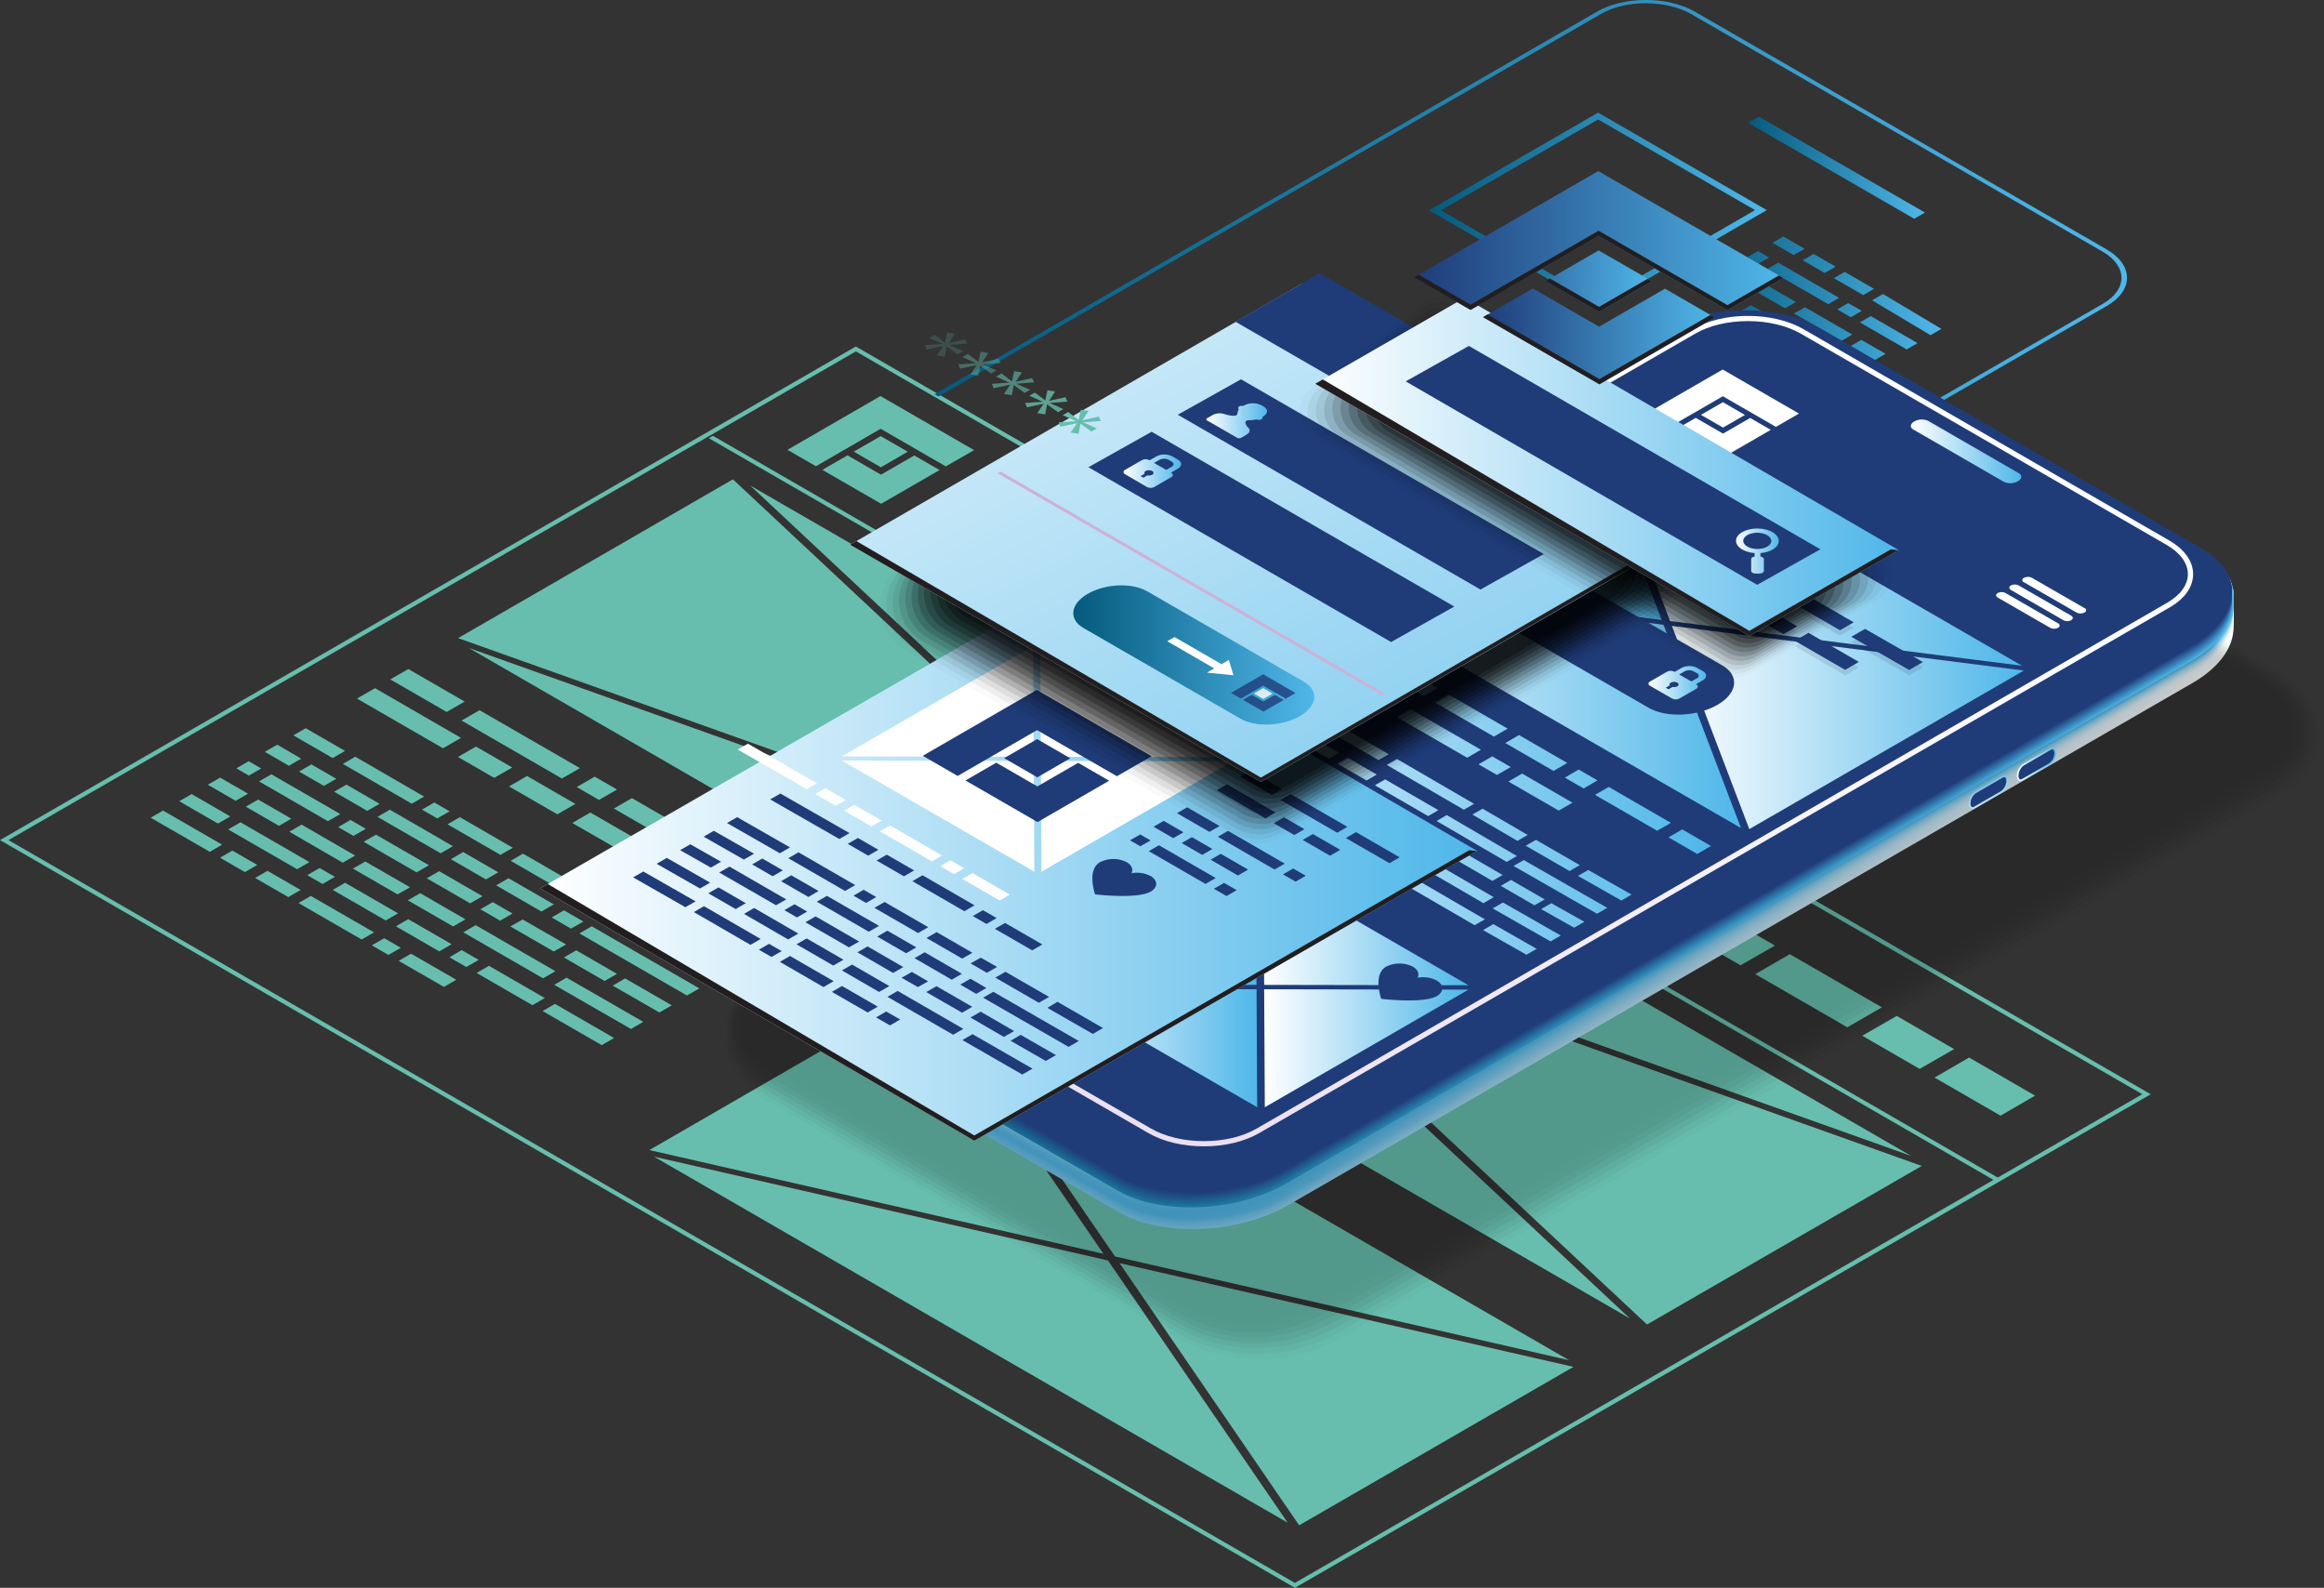 <svg xmlns="http://www.w3.org/2000/svg" xmlns:xlink="http://www.w3.org/1999/xlink" viewBox="0 0 999.65 682.89"><rect x="0" y="0" width="999.65" height="682.89" fill="#333333" stroke="none"/><defs><style>.a{isolation:isolate;}.b,.dh,.di,.dj,.dk{fill:#67beae;}.c{fill:url(#a);}.d{fill:url(#b);}.e{fill:url(#c);}.f{fill:url(#d);}.g{fill:url(#e);}.h{fill:url(#f);}.i{fill:url(#g);}.j{fill:url(#h);}.k{fill:url(#i);}.l{fill:url(#j);}.m{fill:url(#k);}.n{fill:url(#l);}.o{fill:url(#m);}.p{fill:url(#n);}.q{fill:url(#o);}.r{fill:url(#p);}.s{fill:url(#q);}.t{fill:url(#r);}.u{fill:url(#s);}.v{fill:url(#t);}.w{fill:url(#u);}.x{fill:url(#v);}.y{fill:url(#w);}.z{fill:url(#x);}.aa{fill:url(#y);}.ab{fill:url(#z);}.ac{fill:url(#aa);}.ad{fill:url(#ab);}.ae{fill:url(#ac);}.af,.dh{opacity:0.2;}.ag{opacity:0;}.ah{opacity:0.09;}.ai{opacity:0.18;}.aj{opacity:0.27;}.ak{opacity:0.36;}.al{opacity:0.45;}.am{opacity:0.55;}.an{opacity:0.64;}.ao{opacity:0.73;}.ap{opacity:0.82;}.aq{opacity:0.91;}.ar{fill:url(#ad);}.as{fill:url(#ae);}.at{fill:url(#af);}.au{fill:url(#ag);}.av{fill:url(#ah);}.aw{fill:url(#ai);}.ax{fill:url(#aj);}.ay{fill:url(#ak);}.az{fill:url(#al);}.ba{fill:url(#am);}.bb{fill:url(#an);}.bc{fill:url(#ao);}.bd{fill:url(#ap);}.be{fill:url(#aq);}.bf{fill:url(#ar);}.bg{fill:url(#as);}.bh{fill:url(#at);}.bi{fill:url(#au);}.bj{fill:url(#av);}.bk{fill:url(#aw);}.bl{fill:url(#ax);}.bm,.ch,.cy{fill:#1f3c79;}.bn{fill:url(#ay);}.bo{fill:url(#az);}.bp,.bx,.ch,.cw{mix-blend-mode:multiply;}.bp{fill:url(#ba);}.bq{fill:url(#bb);}.br{fill:url(#bc);}.bs{fill:url(#bd);}.bt{fill:url(#be);}.bu{fill:url(#bf);}.bv{fill:url(#bg);}.bw,.cx,.cz{fill:#fff;}.by{fill:#e4d2e8;}.bz{fill:url(#bh);}.ca{fill:url(#bi);}.cb{fill:url(#bj);}.cc{fill:url(#bk);}.cd{opacity:0.1;}.ce{fill:url(#bl);}.cf{fill:url(#bm);}.cg{fill:#221e20;mix-blend-mode:color-dodge;}.ci{opacity:0.02;}.cj{opacity:0.05;}.ck{opacity:0.07;}.cl{opacity:0.1;}.cm{opacity:0.12;}.cn{opacity:0.15;}.co{opacity:0.17;}.cp{opacity:0.2;}.cq{opacity:0.22;}.cr{opacity:0.25;}.cs{opacity:0.27;}.ct{opacity:0.3;}.cu{fill:url(#bn);}.cv{fill:url(#bo);}.cw{fill:#cdb2d6;}.cx{opacity:0.5;}.cy,.cz,.dk{opacity:0.8;}.da{fill:url(#bp);}.db{fill:url(#bq);}.dc{fill:url(#br);}.dd{fill:url(#bs);}.de{fill:url(#bt);}.df{fill:url(#bu);}.dg{fill:url(#bv);}.di{opacity:0.4;}.dj{opacity:0.6;}</style><linearGradient id="a" x1="998.54" y1="473.82" x2="328.83" y2="604.33" gradientUnits="userSpaceOnUse"><stop offset="0" stop-color="#fff"/><stop offset="1" stop-color="#4fb7e9"/></linearGradient><linearGradient id="b" x1="986.03" y1="428.23" x2="344.21" y2="650.15" xlink:href="#a"/><linearGradient id="c" x1="961.56" y1="387.86" x2="371.53" y2="690.06" xlink:href="#a"/><linearGradient id="d" x1="926.09" y1="354.5" x2="407.73" y2="719.71" xlink:href="#a"/><linearGradient id="e" x1="883.77" y1="333.16" x2="451.38" y2="739.37" xlink:href="#a"/><linearGradient id="f" x1="837.61" y1="324.58" x2="498.85" y2="746.8" xlink:href="#a"/><linearGradient id="g" x1="791.27" y1="329.24" x2="546.54" y2="741.5" xlink:href="#a"/><linearGradient id="h" x1="757.19" y1="325.47" x2="581.23" y2="747.18" xlink:href="#a"/><linearGradient id="i" x1="725.33" y1="324.98" x2="615.55" y2="746.38" xlink:href="#a"/><linearGradient id="j" x1="694.93" y1="332.13" x2="648.36" y2="737.37" xlink:href="#a"/><linearGradient id="k" x1="667.35" y1="345.94" x2="677.11" y2="721.22" xlink:href="#a"/><linearGradient id="l" x1="644.78" y1="365.11" x2="700.96" y2="699.5" xlink:href="#a"/><linearGradient id="m" x1="628.15" y1="388.09" x2="718.68" y2="673.77" xlink:href="#a"/><linearGradient id="n" x1="617.94" y1="413.41" x2="729.38" y2="645.7" xlink:href="#a"/><linearGradient id="o" x1="598.3" y1="415.25" x2="748.92" y2="641.32" xlink:href="#a"/><linearGradient id="p" x1="556.64" y1="396.35" x2="790.27" y2="658.37" xlink:href="#a"/><linearGradient id="q" x1="511.17" y1="389.6" x2="835.33" y2="663.84" xlink:href="#a"/><linearGradient id="r" x1="465.39" y1="395.6" x2="880.7" y2="656.98" xlink:href="#a"/><linearGradient id="s" x1="422.94" y1="413.58" x2="923.09" y2="637.71" xlink:href="#a"/><linearGradient id="t" x1="386.82" y1="442.27" x2="959.05" y2="607.36" xlink:href="#a"/><linearGradient id="u" x1="359.59" y1="479.73" x2="985.66" y2="568.24" xlink:href="#a"/><linearGradient id="v" x1="343.51" y1="523.25" x2="1000.88" y2="523.25" xlink:href="#a"/><linearGradient id="w" x1="343.67" y1="527.3" x2="1001.05" y2="527.3" gradientUnits="userSpaceOnUse"><stop offset="0" stop-color="#055a7d"/><stop offset="1" stop-color="#4fb7e9"/></linearGradient><linearGradient id="x" x1="348.91" y1="526.68" x2="994.52" y2="526.68" xlink:href="#w"/><linearGradient id="y" x1="354.15" y1="526.06" x2="987.99" y2="526.06" xlink:href="#w"/><linearGradient id="z" x1="751.94" y1="72.13" x2="828.01" y2="72.13" xlink:href="#w"/><linearGradient id="aa" x1="770.04" y1="326.84" x2="875.29" y2="326.84" xlink:href="#w"/><linearGradient id="ab" x1="654.88" y1="288.95" x2="800.17" y2="288.95" xlink:href="#w"/><linearGradient id="ac" x1="442.15" y1="347.14" x2="955.09" y2="347.14" xlink:href="#w"/><linearGradient id="ad" x1="342.86" y1="532" x2="1000.24" y2="532" xlink:href="#w"/><linearGradient id="ae" x1="342.87" y1="531.51" x2="1000.21" y2="531.51" gradientUnits="userSpaceOnUse"><stop offset="0" stop-color="#06597d"/><stop offset="1" stop-color="#4db1e4"/></linearGradient><linearGradient id="af" x1="342.87" y1="531.02" x2="1000.2" y2="531.02" gradientUnits="userSpaceOnUse"><stop offset="0" stop-color="#07577d"/><stop offset="1" stop-color="#4aabde"/></linearGradient><linearGradient id="ag" x1="342.87" y1="530.53" x2="1000.2" y2="530.53" gradientUnits="userSpaceOnUse"><stop offset="0" stop-color="#09567c"/><stop offset="1" stop-color="#48a5d9"/></linearGradient><linearGradient id="ah" x1="342.87" y1="530.05" x2="1000.2" y2="530.05" gradientUnits="userSpaceOnUse"><stop offset="0" stop-color="#0a547c"/><stop offset="1" stop-color="#46a0d4"/></linearGradient><linearGradient id="ai" x1="342.87" y1="529.56" x2="1000.2" y2="529.56" gradientUnits="userSpaceOnUse"><stop offset="0" stop-color="#0b537c"/><stop offset="1" stop-color="#449ace"/></linearGradient><linearGradient id="aj" x1="342.87" y1="529.07" x2="1000.2" y2="529.07" gradientUnits="userSpaceOnUse"><stop offset="0" stop-color="#0c517c"/><stop offset="1" stop-color="#4194c9"/></linearGradient><linearGradient id="ak" x1="342.87" y1="528.58" x2="1000.2" y2="528.58" gradientUnits="userSpaceOnUse"><stop offset="0" stop-color="#0e507c"/><stop offset="1" stop-color="#3f8ec4"/></linearGradient><linearGradient id="al" x1="342.87" y1="528.09" x2="1000.21" y2="528.09" gradientUnits="userSpaceOnUse"><stop offset="0" stop-color="#0f4f7b"/><stop offset="1" stop-color="#3d88be"/></linearGradient><linearGradient id="am" x1="342.87" y1="527.6" x2="1000.21" y2="527.6" gradientUnits="userSpaceOnUse"><stop offset="0" stop-color="#104d7b"/><stop offset="1" stop-color="#3a82b9"/></linearGradient><linearGradient id="an" x1="342.87" y1="527.12" x2="1000.21" y2="527.12" gradientUnits="userSpaceOnUse"><stop offset="0" stop-color="#114c7b"/><stop offset="1" stop-color="#387cb4"/></linearGradient><linearGradient id="ao" x1="342.87" y1="526.63" x2="1000.21" y2="526.63" gradientUnits="userSpaceOnUse"><stop offset="0" stop-color="#134a7b"/><stop offset="1" stop-color="#3677ae"/></linearGradient><linearGradient id="ap" x1="342.87" y1="526.14" x2="1000.22" y2="526.14" gradientUnits="userSpaceOnUse"><stop offset="0" stop-color="#14497b"/><stop offset="1" stop-color="#3471a9"/></linearGradient><linearGradient id="aq" x1="342.87" y1="525.65" x2="1000.22" y2="525.65" gradientUnits="userSpaceOnUse"><stop offset="0" stop-color="#15477b"/><stop offset="1" stop-color="#316ba4"/></linearGradient><linearGradient id="ar" x1="342.87" y1="525.16" x2="1000.22" y2="525.16" gradientUnits="userSpaceOnUse"><stop offset="0" stop-color="#16467a"/><stop offset="1" stop-color="#2f659e"/></linearGradient><linearGradient id="as" x1="342.87" y1="524.67" x2="1000.22" y2="524.67" gradientUnits="userSpaceOnUse"><stop offset="0" stop-color="#18457a"/><stop offset="1" stop-color="#2d5f99"/></linearGradient><linearGradient id="at" x1="342.87" y1="524.19" x2="1000.22" y2="524.19" gradientUnits="userSpaceOnUse"><stop offset="0" stop-color="#19437a"/><stop offset="1" stop-color="#2a5994"/></linearGradient><linearGradient id="au" x1="342.87" y1="523.7" x2="1000.23" y2="523.7" gradientUnits="userSpaceOnUse"><stop offset="0" stop-color="#1a427a"/><stop offset="1" stop-color="#28538e"/></linearGradient><linearGradient id="av" x1="342.87" y1="523.21" x2="1000.23" y2="523.21" gradientUnits="userSpaceOnUse"><stop offset="0" stop-color="#1b407a"/><stop offset="1" stop-color="#264e89"/></linearGradient><linearGradient id="aw" x1="342.87" y1="522.72" x2="1000.23" y2="522.72" gradientUnits="userSpaceOnUse"><stop offset="0" stop-color="#1d3f79"/><stop offset="1" stop-color="#244884"/></linearGradient><linearGradient id="ax" x1="342.87" y1="522.23" x2="1000.24" y2="522.23" gradientUnits="userSpaceOnUse"><stop offset="0" stop-color="#1e3d79"/><stop offset="1" stop-color="#21427e"/></linearGradient><linearGradient id="ay" x1="907.74" y1="527.33" x2="924.53" y2="527.33" xlink:href="#a"/><linearGradient id="az" x1="899.7" y1="549.62" x2="892.63" y2="532.2" xlink:href="#a"/><linearGradient id="ba" x1="780.72" y1="347.3" x2="467.2" y2="838.87" gradientUnits="userSpaceOnUse"><stop offset="0" stop-color="#fff"/><stop offset="1" stop-color="#e4d2e8"/></linearGradient><linearGradient id="bb" x1="862.1" y1="392.68" x2="909.6" y2="392.68" xlink:href="#a"/><linearGradient id="bc" x1="498.38" y1="532.04" x2="776.12" y2="532.04" xlink:href="#a"/><linearGradient id="bd" x1="719.15" y1="312.87" x2="870.55" y2="312.87" xlink:href="#a"/><linearGradient id="be" x1="564.16" y1="302.81" x2="748.86" y2="302.81" xlink:href="#a"/><linearGradient id="bf" x1="685.06" y1="233" x2="869.76" y2="233" xlink:href="#a"/><linearGradient id="bg" x1="563.37" y1="222.93" x2="714.77" y2="222.93" xlink:href="#a"/><linearGradient id="bh" x1="452.62" y1="450.75" x2="540.77" y2="450.75" xlink:href="#a"/><linearGradient id="bi" x1="543.49" y1="398.28" x2="631.64" y2="398.28" xlink:href="#a"/><linearGradient id="bj" x1="452.61" y1="398.2" x2="540.48" y2="398.2" xlink:href="#a"/><linearGradient id="bk" x1="543.77" y1="450.83" x2="631.65" y2="450.83" xlink:href="#a"/><linearGradient id="bl" x1="749.25" y1="492.16" x2="774.06" y2="492.16" xlink:href="#a"/><linearGradient id="bm" x1="232.36" y1="374.02" x2="635.4" y2="374.02" xlink:href="#a"/><linearGradient id="bn" x1="414.11" y1="-29.56" x2="703.1" y2="516.78" xlink:href="#a"/><linearGradient id="bo" x1="501.84" y1="480.24" x2="605.53" y2="480.24" xlink:href="#w"/><linearGradient id="bp" x1="559.15" y1="379.45" x2="585.2" y2="379.45" xlink:href="#a"/><linearGradient id="bq" x1="523.37" y1="401.18" x2="548.18" y2="401.18" xlink:href="#a"/><linearGradient id="br" x1="565.72" y1="200.81" x2="816.72" y2="200.81" xlink:href="#a"/><linearGradient id="bs" x1="786.89" y1="435.55" x2="805.29" y2="435.55" xlink:href="#a"/><linearGradient id="bt" x1="637.95" y1="144.66" x2="737.67" y2="144.66" gradientUnits="userSpaceOnUse"><stop offset="0" stop-color="#1f3c79"/><stop offset="1" stop-color="#4fb7e9"/></linearGradient><linearGradient id="bu" x1="625.44" y1="119.32" x2="711.02" y2="121.56" xlink:href="#bt"/><linearGradient id="bv" x1="608.31" y1="103.52" x2="767.12" y2="103.52" xlink:href="#bt"/></defs><title>ui-ux</title><g class="a"><path class="b" d="M408.32,347.58,40.18,559.86l557,321.58L965.32,669.17ZM899.49,705,346.88,386,345.05,387l552.61,319L597.17,879.33,43.84,559.87,408.33,349.69,961.66,669.16ZM419.13,402.71l-14.41-8.32-10.81,6.24,25.29,14.6,25.13-14.51-10.88-6.28ZM419,386.12l-11.58,6.68,11.65,6.72,11.57-6.68Zm0-3.15,28,16.18,12.18-7-40.28-23.25-40,23.11,12.25,7.07ZM241.79,477.22,741.23,765.57,550.62,587.27ZM862.26,695.69,362.83,407.34l190.61,178.3ZM748.62,768.2,866.82,700,558,589.9ZM356.85,403.89Zm-1.41.82L237.23,473,546.06,583ZM235.83,473.77h0ZM439,624.16ZM715.1,783.55,442.5,626.16l77.28,112.77ZM319.5,693.17l195.32,44.62L437.53,625ZM318,694Zm3.47,2L594.06,853.43,516.78,740.66ZM599,854.56l118-68.14L521.75,741.8ZM193.74,499l37,21.38,7.75-4.47-37-21.39Zm194.32,95.64,7.75-4.47-10.6-6.12-7.75,4.47Zm-127.54-66-15.6-9-7.75,4.47,15.6,9Zm-21.81-20.19,43.18,24.94,7.75-4.48L246.45,504Zm-30.64-17.69,24.24,14,7.75-4.47-24.25-14Zm78.29,61.75L326,575.34l7.74-4.48L294.11,548ZM312,541.81l-7.75,4.48,33.19,19.16,7.75-4.48Zm28.06,32.75L332.34,579l10.4,6,7.75-4.47Zm-34.46-36.44L296,532.58l-7.75,4.47,9.6,5.54Zm-46.46-1.34,20.79,12,7.75-4.48-20.79-12Zm119.64,43.59-27.19-15.7-7.75,4.47,27.19,15.7Zm15.65,18,35,20.2,7.75-4.48-35-20.2Zm-45.32-9.62,28.39,16.39,7.75-4.48-28.39-16.39Zm531.63,61-24.71-14.27L841.2,644l24.71,14.27Zm-77.09-44.51L775.73,589l-14.86,8.58,28,16.14Zm46,26.55-39.59-22.86-14.86,8.58,39.59,22.86ZM733,564.39,696,543l-14.86,8.58,37,21.38ZM915.56,669.77l-28.39-16.39L872.31,662l28.39,16.39ZM769.33,585.35l-29.9-17.27-14.86,8.58,29.9,17.27ZM197.53,555l-6.58-3.8-5.32,3.07,6.59,3.8Zm-43.43-33.1,10.33,6,5.31-3.07-10.32-6Zm12.27-7.08,16.91,9.76,5.32-3.07-16.91-9.76ZM141.83,529l5.39,3.11,5.31-3.07-5.38-3.11ZM235,562.48,207.88,546.8l-5.32,3.07,27.17,15.68Zm-31.55-18.22L189.22,536l-5.31,3.07,14.26,8.23Zm37.31,70.19,5.31-3.07-7.27-4.2-5.31,3.07ZM227,543.68l-5.32,3.07,6.59,3.8,5.32-3.07Zm52.09,72.57-34.3-19.8-5.32,3.07,34.3,19.8ZM168.82,530.38l10.7,6.18,5.31-3.07-10.7-6.18Zm-17.21,4.24,29.63,17.11,5.32-3.07-29.64-17.11Zm36.06-7.52,29.63,17.11,5.32-3.07L193,524Zm108.1,62.42,22.78,13.14,5.31-3.07-22.77-13.14ZM149.92,576.15l14.27,8.23,5.31-3.07-14.26-8.23Zm66.62,4-19.21-11.08L192,572.12l19.2,11.08Zm-44.2-5.21,6.58,3.8,5.32-3.07-6.58-3.8Zm-3.76,12,27.16,15.68,5.32-3.07-27.17-15.68Zm-33.75-19.49,10.7,6.18,5.32-3.07-10.71-6.18ZM341,623.65l-46.28-26.71L289.4,600l46.28,26.71Zm-106.55-19-18.66-10.77-5.31,3.07,18.66,10.77ZM105,550.23l25.42,14.67,5.31-3.07-25.41-14.67Zm173.56,71.86,33,19,5.32-3.07-33-19Zm25.17.37L323.82,634l5.32-3.07-20.07-11.58Zm1.85-5.07-17.52-10.12-5.32,3.07,17.52,10.12ZM200.13,605.13l7.13,4.12,5.32-3.07-7.13-4.12Zm122.81.07,25.42,14.68,5.32-3.07-25.43-14.68Zm-111.29,6.59L231.13,623l5.32-3.07L217,608.72Zm61.93,21.59L299,648.05l5.31-3.07L278.9,630.31ZM245.19,617l24,13.86,5.32-3.07-24-13.86ZM129.56,536.06l12,6.91,5.32-3.07-12-6.91Zm131.2,27.1L238,550l-5.32,3.07,22.77,13.15Zm-36.07,7.51-22.77-13.14-5.31,3.07,22.77,13.14Zm29.84,3.06L239.43,565l-5.31,3.07,15.09,8.71Zm-61.59-7.22-23-13.3-5.32,3.06,23,13.31Zm85.46,21-19.49-11.25-5.31,3.07,19.48,11.25ZM117.29,543.14l16.64,9.61,5.31-3.07-16.63-9.61Zm48.22,7.53-14.27-8.24-5.32,3.07,14.27,8.24Zm7.76,18.65-29.64-17.11-5.31,3.07L168,572.39Zm110.54,7.15-18.66-10.78-5.32,3.07,18.66,10.78ZM247.74,584l-18.65-10.77-5.32,3.07,18.66,10.77Zm-7.33,9.94-19.48-11.25-5.32,3.07L235.09,597Zm-57.1-12.66,22.78,13.15,5.31-3.07-22.77-13.15Zm100.38,23.47L265,594,259.71,597l18.66,10.77Zm-23.05-13.3-8.51-4.91-5.31,3.07,8.5,4.91Zm16.83,1.68,8.33,4.82,5.32-3.07-8.33-4.81Zm5.41-11,8.5,4.91,5.32-3.07L288.2,579Z" transform="translate(-40.18 -198.56)"/><path class="c" d="M521.46,719.92,356.1,624.44c-8.34-4.81-12.48-11.22-12.59-18,0-.59,0-13.56.06-14.16.69-7.8,6.69-3.5,17.75-9.89L750.16,357.94c21.53-12.44,54.12-13.79,72.77-3l165.36,95.47c8.33,4.81,12.47-3.65,12.59,3.08,0,.58,0,16-.06,16.64-.67,7.81-6.67,15.9-17.76,22.3L594.23,716.9C572.69,729.33,540.11,730.68,521.46,719.92Z" transform="translate(-40.18 -198.56)"/><path class="d" d="M750.16,357.26c21.53-12.43,54.12-13.78,72.77-3l165.36,95.47c8.14,4.7,11.75-3.18,12.46,3.35.08.78.13,15.72,0,16.52-.91,7.74-6.72,15.79-17.73,22.14L594.23,716.22c-21.54,12.44-54.12,13.79-72.77,3L356.1,623.77c-8.3-4.79-12.36-11.18-12.59-17.88,0-.76.08-13.3.21-14.08,1.22-7.6,6.74-3.78,17.6-10Z" transform="translate(-40.18 -198.56)"/><path class="e" d="M750.16,356.59c21.53-12.44,54.12-13.79,72.77-3L988.29,449c8,4.6,11.28-2.69,12.33,3.64.16,1,.28,15.39.14,16.39-1.06,7.68-6.76,15.67-17.7,22L594.23,715.55c-21.54,12.43-54.12,13.79-72.77,3L356.1,623.1c-8.26-4.77-12.28-11.13-12.58-17.8,0-.93.14-13,.34-14,1.56-7.41,6.8-4.07,17.46-10.23Z" transform="translate(-40.18 -198.56)"/><path class="f" d="M750.16,355.91c21.53-12.43,54.12-13.78,72.77-3l165.36,95.47c7.78,4.49,10.93-2.21,12.19,3.91.25,1.18.44,15.07.25,16.28-1.16,7.61-6.81,15.55-17.67,21.82L594.23,714.87c-21.54,12.44-54.12,13.79-72.77,3L356.1,622.42c-8.23-4.75-12.22-11.07-12.57-17.71-.06-1.09.2-12.77.48-13.91,1.78-7.22,6.85-4.35,17.31-10.39Z" transform="translate(-40.18 -198.56)"/><path class="g" d="M750.16,355.24c21.53-12.44,54.12-13.79,72.77-3l165.36,95.47c7.59,4.39,10.65-1.74,12.06,4.2a155.23,155.23,0,0,1,.35,16.15c-1.24,7.56-6.85,15.44-17.64,21.67L594.23,714.2c-21.54,12.44-54.12,13.79-72.77,3L356.1,621.75c-8.19-4.73-12.17-11-12.57-17.63-.07-1.26.26-12.51.62-13.83,2-7,6.91-4.63,17.17-10.56Z" transform="translate(-40.18 -198.56)"/><path class="h" d="M750.16,354.56c21.53-12.43,54.12-13.78,72.77-3L988.29,447c7.41,4.28,10.41-1.28,11.93,4.47.42,1.58.74,14.42.45,16-1.31,7.5-6.9,15.32-17.61,21.5L594.23,713.53c-21.54,12.43-54.12,13.78-72.77,3L356.1,621.07c-8.16-4.71-12.13-11-12.56-17.53-.1-1.43.31-12.26.76-13.76,2.07-6.88,7-4.91,17-10.72Z" transform="translate(-40.18 -198.56)"/><path class="i" d="M750.16,353.89c21.53-12.44,54.12-13.79,72.77-3l165.36,95.47c7.23,4.18,10.19-.81,11.8,4.76.51,1.78.89,14.09.55,15.91-1.36,7.45-6.94,15.21-17.58,21.35L594.23,712.85c-21.54,12.44-54.12,13.79-72.77,3L356.1,620.4C348,615.71,344,609.48,343.54,603c-.11-1.6.36-12,.9-13.68,2.18-6.72,7-5.19,16.88-10.89Z" transform="translate(-40.18 -198.56)"/><path class="j" d="M750.16,353.21c21.53-12.43,54.12-13.78,72.77-3l165.36,95.47c7,4.07,10-.36,11.67,5,.61,2,1,13.76.65,15.8-1.41,7.39-7,15.09-17.55,21.18L594.23,712.18c-21.54,12.43-54.12,13.78-72.77,3L356.1,619.72c-8.09-4.67-12.06-10.86-12.55-17.36-.13-1.77.4-11.73,1-13.6,2.26-6.57,7.06-5.47,16.73-11Z" transform="translate(-40.18 -198.56)"/><path class="k" d="M750.16,352.54c21.53-12.44,54.12-13.79,72.77-3L988.29,445c6.86,4,9.81.1,11.54,5.32.72,2.18,1.2,13.43.76,15.67-1.46,7.34-7,15-17.53,21L594.23,711.5c-21.54,12.44-54.12,13.79-72.77,3L356.1,619.05c-8.05-4.65-12-10.81-12.54-17.28-.16-1.93.44-11.47,1.18-13.51,2.32-6.43,7.11-5.76,16.58-11.23Z" transform="translate(-40.18 -198.56)"/><path class="l" d="M750.16,351.86c21.53-12.43,54.12-13.78,72.77-3l165.36,95.47c6.68,3.85,9.64.54,11.4,5.59.84,2.38,1.37,13.11.87,15.56-1.5,7.29-7.09,14.85-17.5,20.86L594.23,710.83c-21.54,12.43-54.12,13.78-72.77,3L356.1,618.37c-8-4.62-12-10.75-12.54-17.19-.17-2.1.48-11.21,1.32-13.43,2.39-6.28,7.17-6,16.44-11.39Z" transform="translate(-40.18 -198.56)"/><path class="m" d="M750.16,351.19c21.53-12.44,54.12-13.79,72.77-3l165.36,95.47c6.49,3.75,9.47,1,11.27,5.88,1,2.57,1.53,12.78,1,15.43-1.54,7.24-7.13,14.74-17.47,20.71L594.23,710.15c-21.54,12.44-54.12,13.79-72.77,3L356.1,617.7c-8-4.61-12-10.7-12.53-17.11-.2-2.26.5-11,1.46-13.35,2.44-6.14,7.22-6.32,16.29-11.56Z" transform="translate(-40.18 -198.56)"/><path class="n" d="M750.16,350.52c21.53-12.44,54.12-13.79,72.77-3L988.29,443c6.31,3.64,9.31,1.42,11.14,6.15,1.07,2.76,1.69,12.46,1.07,15.31-1.57,7.2-7.18,14.63-17.44,20.55L594.23,709.48c-21.54,12.43-54.12,13.78-72.77,3L356.1,617c-7.94-4.58-11.94-10.64-12.52-17-.23-2.43.52-10.7,1.59-13.27,2.49-6,7.28-6.6,16.15-11.72Z" transform="translate(-40.18 -198.56)"/><path class="o" d="M750.16,349.84c21.53-12.43,54.12-13.79,72.77-3l165.36,95.47c6.13,3.54,9.15,1.87,11,6.44,1.2,2.94,1.86,12.13,1.17,15.19-1.6,7.14-7.22,14.51-17.41,20.39L594.23,708.8c-21.54,12.44-54.12,13.79-72.77,3L356.1,616.35c-7.91-4.57-11.91-10.59-12.52-16.94-.25-2.59.55-10.45,1.74-13.19,2.54-5.86,7.33-6.88,16-11.89Z" transform="translate(-40.18 -198.56)"/><path class="p" d="M750.16,349.17c21.53-12.44,54.12-13.79,72.77-3l165.36,95.47c5.94,3.43,9,2.29,10.88,6.71,1.34,3.13,2,11.82,1.27,15.07-1.64,7.1-7.27,14.4-17.38,20.24L594.23,708.13c-21.54,12.43-54.12,13.78-72.77,3L356.1,615.67c-7.87-4.54-11.89-10.53-12.51-16.85-.28-2.76.56-10.2,1.87-13.11,2.59-5.73,7.39-7.16,15.86-12.05Z" transform="translate(-40.18 -198.56)"/><path class="q" d="M750.16,348.49c21.53-12.43,54.12-13.78,72.77-3L988.29,441c5.76,3.32,8.83,2.72,10.75,7,1.48,3.31,2.19,11.49,1.37,14.95-1.67,7.05-7.31,14.28-17.35,20.07L594.23,707.45c-21.54,12.44-54.12,13.79-72.77,3L356.1,615c-7.84-4.53-11.86-10.48-12.51-16.76-.3-2.93.58-10,2-13,2.62-5.61,7.44-7.45,15.71-12.23Z" transform="translate(-40.18 -198.56)"/><path class="r" d="M750.16,347.82c21.53-12.44,54.12-13.79,72.77-3l165.36,95.47c5.58,3.22,8.68,3.15,10.62,7.27,1.64,3.48,2.36,11.17,1.47,14.83-1.7,7-7.36,14.17-17.32,19.92L594.23,706.78c-21.54,12.43-54.12,13.78-72.77,3L356.1,614.32c-7.8-4.5-11.84-10.42-12.5-16.67-.33-3.1.58-9.72,2.15-12.95,2.67-5.48,7.5-7.73,15.57-12.39Z" transform="translate(-40.18 -198.56)"/><path class="s" d="M750.16,347.14c21.53-12.43,54.12-13.78,72.77-3L988.29,439.6c5.39,3.11,8.52,3.57,10.48,7.55,1.81,3.65,2.54,10.84,1.58,14.71-1.72,6.95-7.4,14-17.29,19.75L594.23,706.1c-21.54,12.44-54.12,13.79-72.77,3L356.1,613.65c-7.77-4.48-11.82-10.37-12.49-16.59a28.6,28.6,0,0,1,2.29-12.87c2.7-5.36,7.55-8,15.42-12.56Z" transform="translate(-40.18 -198.56)"/><path class="t" d="M750.16,346.47c21.53-12.44,54.12-13.79,72.77-3l165.36,95.47c5.21,3,8.37,4,10.35,7.83a24.39,24.39,0,0,1,1.69,14.59c-1.76,6.91-7.46,13.93-17.27,19.6L594.23,705.43c-21.54,12.43-54.12,13.78-72.77,3L356.1,613c-7.73-4.47-11.79-10.32-12.49-16.51A26.44,26.44,0,0,1,346,583.68c2.75-5.24,7.61-8.29,15.28-12.72Z" transform="translate(-40.18 -198.56)"/><path class="u" d="M750.16,345.79c21.53-12.43,54.12-13.78,72.77-3l165.36,95.47c5,2.9,8.21,4.41,10.22,8.1a22.22,22.22,0,0,1,1.79,14.47c-1.79,6.87-7.5,13.82-17.24,19.44L594.23,704.75c-21.54,12.44-54.12,13.79-72.77,3L356.1,612.3c-7.7-4.44-11.77-10.26-12.48-16.42a24.17,24.17,0,0,1,2.57-12.71c2.78-5.12,7.66-8.57,15.13-12.88Z" transform="translate(-40.18 -198.56)"/><path class="v" d="M750.16,345.12c21.53-12.44,54.12-13.79,72.77-3l165.36,95.47c4.84,2.8,8.06,4.82,10.09,8.39a20.37,20.37,0,0,1,1.89,14.35c-1.82,6.82-7.55,13.7-17.21,19.28L594.23,704.08c-21.54,12.43-54.12,13.79-72.77,3L356.1,611.63c-7.66-4.43-11.75-10.21-12.48-16.34a22.42,22.42,0,0,1,2.72-12.63c2.82-5,7.71-8.85,15-13Z" transform="translate(-40.18 -198.56)"/><path class="w" d="M750.16,344.44c21.53-12.43,54.12-13.78,72.77-3L988.29,436.9c4.66,2.69,7.9,5.23,10,8.66a18.7,18.7,0,0,1,2,14.23c-1.84,6.78-7.59,13.59-17.18,19.12L594.23,703.4c-21.54,12.44-54.12,13.79-72.77,3L356.1,611c-7.62-4.4-11.73-10.15-12.47-16.25a20.7,20.7,0,0,1,2.85-12.54c2.86-4.91,7.77-9.14,14.84-13.22Z" transform="translate(-40.18 -198.56)"/><path class="x" d="M521.46,705.75,356.1,610.28c-18.65-10.77-16.32-29.58,5.22-42L750.16,343.77c21.53-12.44,54.12-13.79,72.77-3l165.36,95.47c18.65,10.77,16.31,29.58-5.23,42L594.23,702.73C572.69,715.17,540.11,716.52,521.46,705.75Z" transform="translate(-40.18 -198.56)"/><path class="y" d="M521.62,709.8,356.26,614.33c-18.65-10.77-16.31-29.58,5.23-42L750.32,347.82c21.54-12.43,54.12-13.78,72.77-3l165.36,95.48c18.66,10.76,16.32,29.58-5.22,42L594.4,706.78C572.86,719.22,540.28,720.57,521.62,709.8Z" transform="translate(-40.18 -198.56)"/><path class="z" d="M365.5,572.7,751.43,349.89c20.06-11.58,50.4-12.84,67.77-2.81l163.59,94.45c17.37,10,15.19,27.55-4.86,39.13L592,703.47c-20.06,11.58-50.4,12.84-67.77,2.81L360.64,611.83C343.26,601.8,345.44,584.28,365.5,572.7Z" transform="translate(-40.18 -198.56)"/><path class="aa" d="M369.51,573.09,752.53,352c18.58-10.72,46.68-11.89,62.77-2.6l161.83,93.43c16.09,9.29,14.07,25.52-4.51,36.24l-383,221.14c-18.58,10.72-46.68,11.89-62.76,2.6L365,609.33C348.92,600,350.94,583.82,369.51,573.09Z" transform="translate(-40.18 -198.56)"/><polygon class="ab" points="823.39 94.09 751.95 52.84 756.57 50.17 828.01 91.42 823.39 94.09"/><path class="ac" d="M815.6,310.49l9.47,5.47,4.7-2.72-9.47-5.46ZM841,332.25l-5.83-3.36-4.7,2.72L836.3,335Zm5.27-9.48-12.62-7.29L829,318.2l12.62,7.28Zm29,17.23-25.14-15-4.7,2.71,25.14,15Zm-38.35,2.44-20.38-11.77-4.7,2.72,20.38,11.77Zm-24.26-14-12.62-7.28-4.7,2.71L808,331.15Zm-12.3-14.2,26.21,15.13,4.7-2.71-26.2-15.13Zm19.16,30.69-26.21-15.13-4.7,2.72,26.21,15.13Zm45.48,1.2L844.88,334.5l-4.7,2.71,20.14,11.63Zm-13.74,4.59-10.46-6-4.7,2.72,10.46,6Zm-34.86-45.17-9.13-5.28-4.7,2.72,9.13,5.27Zm-27,22-14.71-8.49-4.7,2.71,14.71,8.5Zm6.73-8.64-10.59-6.12-4.7,2.72,10.58,6.11Zm5-9.63-4.76-2.75-4.7,2.71L796.5,312Z" transform="translate(-40.18 -198.56)"/><path class="ad" d="M795.12,288.91,727.46,328l-67.53-39,67.66-39.07,67.53,39Zm5,0L727.58,247l-72.7,42,72.59,41.91,72.7-42Z" transform="translate(-40.18 -198.56)"/><path class="ae" d="M946.31,305.81l-177-102.19c-11.66-6.72-30.56-6.76-42.15-.07l-285,164.56,1.68,1,285-164.57c10.66-6.15,28-6.12,38.78.07l177,102.19c10.73,6.19,10.78,16.23.13,22.38L658,494.73l1.68,1L946.44,330.14C958,323.45,958,312.54,946.31,305.81Z" transform="translate(-40.18 -198.56)"/><g class="af"><path class="ag" d="M583.46,785.85c11.21,0,21.39-2.45,29.43-7.1l410.05-236c10.73-6.2,16.89-16,16.88-26.9,0-11.94-7.41-23.07-20.33-30.53L842.62,383.18c-10.15-5.86-22.84-9.09-35.74-9.09-11.21,0-21.39,2.46-29.43,7.1l-410.05,236c-10.73,6.2-16.88,16-16.88,26.9,0,11.94,7.41,23.07,20.33,30.54L547.72,776.76C557.87,782.62,570.56,785.85,583.46,785.85Z" transform="translate(-40.18 -198.56)"/><path class="ah" d="M777.78,381.9l-410,236c-10.31,6-16.15,15.3-16.1,25.66.05,11.32,7.15,21.91,19.55,29.07l168.88,97.51c.28.16,8.56,4.89,8.88,5a70.56,70.56,0,0,0,36,8.06,63.11,63.11,0,0,0,29-7.75l407.79-234.72c10.31-6,16.15-15.31,16.1-25.67,0-11.32-7.15-21.91-19.55-29.07L842.45,384.5a74.11,74.11,0,0,0-13.06-5.81,75.77,75.77,0,0,0-22.33-3.64C795.94,374.94,785.74,377.3,777.78,381.9Z" transform="translate(-40.18 -198.56)"/><path class="ai" d="M778.11,382.6l-410,236c-9.89,5.7-15.41,14.6-15.31,24.42.1,10.69,6.88,20.75,18.76,27.61l169.68,98c.55.31,8.34,4.71,9,4.91a68.55,68.55,0,0,0,36.19,7c9.18,0,22-4.61,28.61-8.41l405.52-233.42c9.88-5.71,15.41-14.6,15.31-24.42-.1-10.7-6.88-20.75-18.76-27.61L842.28,385.82a84.39,84.39,0,0,0-12.92-5.9A75.63,75.63,0,0,0,807.24,376C796.21,375.78,786,378.05,778.11,382.6Z" transform="translate(-40.18 -198.56)"/><path class="aj" d="M778.44,383.31l-410.05,236c-9.47,5.47-14.68,13.91-14.53,23.19.15,10.07,6.62,19.58,18,26.14l170.48,98.43c.82.47,8.11,4.54,9.06,4.84a66.49,66.49,0,0,0,36.42,6c8.15,0,22.34-5.69,28.19-9.07l403.26-232.11c9.46-5.47,14.67-13.91,14.52-23.19-.15-10.07-6.61-19.59-18-26.14L842.11,387.14a97.82,97.82,0,0,0-12.78-6A75.55,75.55,0,0,0,807.42,377C796.48,376.63,786.25,378.8,778.44,383.31Z" transform="translate(-40.18 -198.56)"/><path class="ak" d="M778.77,384l-410,236c-9.05,5.22-13.94,13.21-13.74,22,.2,9.44,6.35,18.42,17.19,24.68l171.28,98.89c1.08.63,7.88,4.36,9.15,4.75a64.34,64.34,0,0,0,36.64,5c7.14,0,22.67-6.77,27.79-9.73l401-230.81c9-5.22,13.94-13.21,13.74-22-.21-9.44-6.36-18.42-17.19-24.68L841.94,388.45a117.85,117.85,0,0,0-12.64-6.08,75.08,75.08,0,0,0-21.7-4.47C796.75,377.47,786.51,379.55,778.77,384Z" transform="translate(-40.18 -198.56)"/><path class="al" d="M779.09,384.72l-410,236c-8.62,5-13.21,12.52-13,20.72.26,8.81,6.09,17.26,16.4,23.21L544.57,764a96.49,96.49,0,0,0,9.25,4.68c11.47,5,25.41,6.5,36.87,3.95,6.11,0,23-7.85,27.37-10.39l398.73-229.5c8.62-5,13.2-12.52,13-20.71-.25-8.82-6.09-17.27-16.4-23.22L841.77,389.77c-2.21-1.27-10-5.25-12.5-6.17a74.35,74.35,0,0,0-21.49-4.74C797,378.31,786.76,380.3,779.09,384.72Z" transform="translate(-40.18 -198.56)"/><path class="am" d="M779.42,385.43l-410,236c-8.2,4.74-12.47,11.82-12.17,19.48.3,8.19,5.82,16.1,15.61,21.75L545.7,762.49a83.32,83.32,0,0,0,9.33,4.6c11.74,4.86,25.94,6,37.1,2.92,5.1,0,23.31-8.93,27-11l396.47-228.21c8.19-4.73,12.46-11.81,12.16-19.47-.3-8.2-5.82-16.1-15.61-21.75L841.6,391.09c-1.84-1.06-10.27-5.48-12.36-6.27a74.29,74.29,0,0,0-21.28-5C797.3,379.16,787,381.05,779.42,385.43Z" transform="translate(-40.18 -198.56)"/><path class="an" d="M779.75,386.14l-410,236c-7.77,4.49-11.73,11.12-11.38,18.24.36,7.56,5.56,14.93,14.83,20.28L546.83,761a72.33,72.33,0,0,0,9.42,4.52c12,4.69,26.45,5.46,37.32,1.89,4.08,0,23.63-10,26.56-11.7l394.19-226.9c7.78-4.49,11.74-11.12,11.39-18.24-.36-7.57-5.56-14.94-14.83-20.29L841.43,392.41c-1.47-.85-10.55-5.72-12.22-6.36-6.52-2.52-13.66-4.75-21.07-5.29C797.57,380,787.27,381.8,779.75,386.14Z" transform="translate(-40.18 -198.56)"/><path class="ao" d="M780.08,386.84,370,622.86c-7.35,4.25-11,10.43-10.59,17,.4,6.95,5.29,13.78,14,18.83L548,759.42a62.63,62.63,0,0,0,9.51,4.44c12.27,4.53,27,4.95,37.55.87,3.06,0,24-11.09,26.14-12.36l391.93-225.6c7.36-4.24,11-10.42,10.6-17-.41-6.94-5.3-13.77-14-18.82L841.26,393.73c-1.11-.64-10.84-6-12.09-6.46-6.43-2.57-13.49-4.94-20.84-5.56C797.84,380.85,787.52,382.55,780.08,386.84Z" transform="translate(-40.18 -198.56)"/><path class="ap" d="M780.41,387.55l-410,236c-6.93,4-10.26,9.72-9.81,15.76.46,6.32,5,12.62,13.26,17.36l175.27,101.2a57.41,57.41,0,0,0,9.61,4.36c12.54,4.36,27.48,4.43,37.77-.16,2,0,24.27-12.17,25.73-13l389.67-224.29c6.94-4,10.26-9.72,9.81-15.76-.45-6.32-5-12.62-13.25-17.36L841.09,395.05c-.74-.43-11.12-6.21-12-6.55-6.36-2.62-13.33-5.14-20.63-5.83C798.11,381.69,787.77,383.3,780.41,387.55Z" transform="translate(-40.18 -198.56)"/><path class="aq" d="M780.74,388.25l-410,236c-6.51,3.76-9.52,9-9,14.52.5,5.7,4.77,11.45,12.47,15.9L550.21,756.36a52.06,52.06,0,0,0,9.7,4.28c12.8,4.19,28,3.91,38-1.19,1,0,24.59-13.25,25.32-13.68l387.4-223c6.51-3.75,9.53-9,9-14.52-.51-5.69-4.77-11.45-12.47-15.9l-166.27-96c-.37-.22-11.39-6.47-11.81-6.64-6.29-2.67-13.17-5.35-20.42-6.11C798.38,382.53,788,384.05,780.74,388.25Z" transform="translate(-40.18 -198.56)"/><path d="M599.35,756.81l410.05-236c12.31-7.11,10.77-19.52-3.45-27.72L829.08,391c-14.21-8.2-35.71-9.09-48-2L371,625c-12.31,7.11-10.76,19.52,3.45,27.73L551.34,754.82C565.55,763,587.05,763.92,599.35,756.81Z" transform="translate(-40.18 -198.56)"/></g><path class="ar" d="M520.82,710.58,355.46,615.11c-8.34-4.81-12.48-11.23-12.59-18,0-.6,0-5.73.06-6.33.69-7.8,6.69-3.51,17.75-9.89l388.83-224.5c21.54-12.43,54.12-13.78,72.78-3l165.36,95.47c8.32,4.8,12.47-3.66,12.59,3.07,0,.59,0,8.22-.06,8.81-.67,7.81-6.67,15.9-17.76,22.3L593.59,707.56C572.05,720,539.47,721.35,520.82,710.58Z" transform="translate(-40.18 -198.56)"/><path class="as" d="M749.51,355.76c21.54-12.44,54.12-13.79,72.78-3l165.36,95.47c8.18,4.72,12-3.15,12.5,3.44.05.69.08,8.1,0,8.8-.66,7.82-6.66,15.91-17.76,22.32L593.59,707.26c-21.54,12.44-54.12,13.79-72.77,3L355.46,614.81c-8.37-4.83-12.54-11.27-12.59-18,0-.66.06-5.66.14-6.33.93-7.69,6.74-3.88,17.67-10.19Z" transform="translate(-40.18 -198.56)"/><path class="at" d="M749.51,355.08c21.54-12.43,54.12-13.78,72.78-3l165.36,95.47c8,4.63,11.7-2.64,12.41,3.79.09.8.18,8,.12,8.8-.63,7.82-6.65,15.93-17.76,22.34L593.59,707c-21.54,12.44-54.12,13.79-72.77,3L355.46,614.51c-8.39-4.85-12.58-11.32-12.59-18.11,0-.74.1-5.59.22-6.34,1.12-7.57,6.8-4.25,17.59-10.48Z" transform="translate(-40.18 -198.56)"/><path class="au" d="M749.51,354.41c21.54-12.44,54.12-13.79,72.78-3l165.36,95.47c7.88,4.55,11.43-2.12,12.33,4.16.13.91.27,7.85.2,8.78-.61,7.84-6.64,15.95-17.76,22.37L593.59,706.66c-21.54,12.43-54.12,13.78-72.77,3L355.46,614.2c-8.42-4.86-12.63-11.36-12.59-18.17,0-.81.15-5.52.29-6.35,1.29-7.45,6.87-4.63,17.52-10.78Z" transform="translate(-40.18 -198.56)"/><path class="av" d="M749.51,353.73c21.54-12.43,54.12-13.78,72.78-3l165.36,95.47c7.73,4.46,11.19-1.62,12.24,4.51.18,1,.37,7.74.29,8.78-.6,7.84-6.63,16-17.76,22.38L593.59,706.36c-21.54,12.43-54.12,13.78-72.77,3L355.46,613.9C347,609,342.8,602.5,342.87,595.66c0-.89.19-5.45.37-6.35,1.43-7.35,6.93-5,17.44-11.08Z" transform="translate(-40.18 -198.56)"/><path class="aw" d="M749.51,353.06c21.54-12.44,54.12-13.79,72.78-3l165.36,95.47c7.59,4.38,11-1.11,12.15,4.88a80.08,80.08,0,0,1,.38,8.77c-.58,7.84-6.62,16-17.76,22.4L593.59,706.05c-21.54,12.44-54.12,13.79-72.77,3L355.46,613.6c-8.48-4.89-12.7-11.45-12.58-18.31,0-1,.23-5.38.44-6.36,1.54-7.24,7-5.39,17.36-11.38Z" transform="translate(-40.18 -198.56)"/><path class="ax" d="M749.51,352.38c21.54-12.43,54.12-13.78,72.78-3l165.36,95.47c7.44,4.29,10.8-.61,12.07,5.23a71.32,71.32,0,0,1,.47,8.76c-.58,7.86-6.62,16-17.77,22.43L593.59,705.75c-21.54,12.44-54.12,13.79-72.77,3L355.46,613.3c-8.51-4.91-12.73-11.5-12.58-18.38a62.57,62.57,0,0,1,.51-6.37c1.65-7.13,7.05-5.76,17.29-11.67Z" transform="translate(-40.18 -198.56)"/><path class="ay" d="M749.51,351.71c21.54-12.44,54.12-13.79,72.78-3l165.36,95.47c7.29,4.22,10.63-.1,12,5.6a60.94,60.94,0,0,1,.56,8.75c-.57,7.86-6.61,16-17.77,22.45L593.59,705.45c-21.54,12.44-54.12,13.79-72.77,3L355.46,613c-8.54-4.93-12.76-11.54-12.58-18.45a55.42,55.42,0,0,1,.59-6.38c1.74-7,7.11-6.13,17.21-12Z" transform="translate(-40.18 -198.56)"/><path class="az" d="M749.51,351c21.54-12.43,54.12-13.78,72.78-3l165.36,95.47c7.14,4.13,10.47.4,11.89,5.95a53.45,53.45,0,0,1,.65,8.75c-.56,7.86-6.6,16-17.77,22.47L593.59,705.15c-21.54,12.43-54.12,13.78-72.77,3L355.46,612.7c-8.57-5-12.79-11.59-12.58-18.53a49.72,49.72,0,0,1,.67-6.37c1.82-6.93,7.17-6.52,17.13-12.27Z" transform="translate(-40.18 -198.56)"/><path class="ba" d="M749.51,350.36c21.54-12.43,54.12-13.79,72.78-3l165.36,95.47c7,4.05,10.32.9,11.81,6.32a47.42,47.42,0,0,1,.73,8.73c-.55,7.88-6.59,16-17.77,22.49L593.59,704.85c-21.54,12.43-54.12,13.78-72.77,3L355.46,612.39c-8.59-5-12.81-11.63-12.58-18.59a46.74,46.74,0,0,1,.74-6.38c1.91-6.83,7.23-6.89,17.06-12.57Z" transform="translate(-40.18 -198.56)"/><path class="bb" d="M749.51,349.69c21.54-12.44,54.12-13.79,72.78-3l165.36,95.47c6.85,4,10.18,1.39,11.72,6.67a42.05,42.05,0,0,1,.82,8.73c-.54,7.88-6.58,16.06-17.77,22.51L593.59,704.55c-21.54,12.43-54.12,13.78-72.77,3L355.46,612.09c-8.62-5-12.84-11.67-12.57-18.66a39.2,39.2,0,0,1,.81-6.39c2-6.73,7.29-7.27,17-12.86Z" transform="translate(-40.18 -198.56)"/><path class="bc" d="M749.51,349c21.54-12.43,54.12-13.78,72.78-3l165.36,95.47c6.7,3.88,10,1.89,11.64,7a37.77,37.77,0,0,1,.9,8.72c-.53,7.88-6.57,16.07-17.77,22.53L593.59,704.24c-21.54,12.44-54.12,13.79-72.77,3L355.46,611.79c-8.65-5-12.86-11.72-12.57-18.73a36.49,36.49,0,0,1,.89-6.4c2-6.63,7.35-7.64,16.9-13.16Z" transform="translate(-40.18 -198.56)"/><path class="bd" d="M749.51,348.34c21.54-12.44,54.12-13.79,72.78-3l165.36,95.47c6.55,3.79,9.91,2.37,11.55,7.39a34.33,34.33,0,0,1,1,8.72c-.53,7.89-6.56,16.08-17.77,22.55L593.59,703.94c-21.54,12.44-54.12,13.79-72.77,3L355.46,611.49c-8.68-5-12.88-11.77-12.57-18.8a33.28,33.28,0,0,1,1-6.4c2.09-6.54,7.41-8,16.82-13.46Z" transform="translate(-40.18 -198.56)"/><path class="be" d="M749.51,347.66c21.54-12.43,54.12-13.78,72.78-3l165.36,95.48c6.4,3.7,9.78,2.85,11.46,7.75a31.36,31.36,0,0,1,1.09,8.7c-.53,7.9-6.56,16.1-17.78,22.58L593.59,703.64c-21.54,12.44-54.12,13.79-72.77,3L355.46,611.19c-8.71-5-12.9-11.81-12.57-18.87a31.26,31.26,0,0,1,1-6.41c2.16-6.45,7.47-8.4,16.75-13.76Z" transform="translate(-40.18 -198.56)"/><path class="bf" d="M749.51,347c21.54-12.44,54.12-13.79,72.78-3l165.36,95.47c6.26,3.62,9.65,3.34,11.38,8.11a28.67,28.67,0,0,1,1.17,8.7c-.52,7.9-6.55,16.11-17.78,22.6L593.59,703.34c-21.54,12.43-54.12,13.78-72.77,3L355.46,610.88c-8.74-5-12.92-11.85-12.57-18.93a29.13,29.13,0,0,1,1.12-6.42c2.21-6.35,7.53-8.77,16.67-14Z" transform="translate(-40.18 -198.56)"/><path class="bg" d="M749.51,346.31c21.54-12.43,54.12-13.78,72.78-3l165.36,95.47c6.11,3.53,9.53,3.82,11.29,8.47a26.08,26.08,0,0,1,1.26,8.69c-.51,7.91-6.54,16.13-17.78,22.61L593.59,703c-21.54,12.43-54.12,13.78-72.77,3L355.46,610.58c-8.77-5.06-12.94-11.89-12.57-19a27.25,27.25,0,0,1,1.2-6.42c2.26-6.26,7.59-9.15,16.59-14.35Z" transform="translate(-40.18 -198.56)"/><path class="bh" d="M749.51,345.64c21.54-12.44,54.12-13.79,72.78-3l165.36,95.47c6,3.45,9.41,4.31,11.2,8.83a24.25,24.25,0,0,1,1.35,8.68c-.5,7.92-6.53,16.15-17.78,22.64L593.59,702.73c-21.54,12.44-54.12,13.79-72.77,3L355.46,610.28c-8.79-5.08-13-11.94-12.56-19.08a25.87,25.87,0,0,1,1.26-6.42c2.31-6.18,7.66-9.53,16.52-14.65Z" transform="translate(-40.18 -198.56)"/><path class="bi" d="M749.51,345c21.54-12.43,54.12-13.78,72.78-3l165.36,95.47c5.81,3.36,9.28,4.78,11.12,9.19a22.36,22.36,0,0,1,1.43,8.67c-.51,7.92-6.52,16.16-17.78,22.66L593.59,702.43c-21.54,12.44-54.12,13.79-72.77,3L355.46,610c-8.82-5.09-13-12-12.56-19.15a24.35,24.35,0,0,1,1.34-6.43c2.36-6.1,7.71-9.91,16.44-14.94Z" transform="translate(-40.18 -198.56)"/><path class="bj" d="M749.51,344.29c21.54-12.44,54.12-13.79,72.78-3l165.36,95.47c5.67,3.28,9.16,5.26,11,9.55a20.83,20.83,0,0,1,1.52,8.67c-.5,7.93-6.51,16.17-17.78,22.68L593.59,702.13c-21.54,12.44-54.12,13.79-72.77,3L355.46,609.68c-8.85-5.11-13-12-12.56-19.22a22.83,22.83,0,0,1,1.42-6.44c2.41-6,7.77-10.28,16.36-15.24Z" transform="translate(-40.18 -198.56)"/><path class="bk" d="M749.51,343.61c21.54-12.43,54.12-13.78,72.78-3l165.36,95.47c5.52,3.19,9,5.73,10.94,9.91a19.45,19.45,0,0,1,1.62,8.65c-.5,7.94-6.51,16.2-17.79,22.71L593.59,701.83c-21.54,12.43-54.12,13.79-72.77,3L355.46,609.38c-8.88-5.13-13-12.08-12.56-19.29a21.4,21.4,0,0,1,1.5-6.45c2.45-5.92,7.83-10.65,16.28-15.53Z" transform="translate(-40.18 -198.56)"/><path class="bl" d="M749.51,342.94c21.54-12.44,54.12-13.79,72.78-3l165.36,95.47c5.37,3.11,8.92,6.2,10.86,10.27a18.19,18.19,0,0,1,1.7,8.65c-.49,7.94-6.5,16.21-17.79,22.72L593.59,701.53c-21.54,12.43-54.12,13.78-72.77,3L355.46,609.07c-8.91-5.14-13-12.11-12.56-19.35a20.35,20.35,0,0,1,1.57-6.45c2.5-5.85,7.9-11,16.21-15.84Z" transform="translate(-40.18 -198.56)"/><path class="bm" d="M520.82,704.24,355.46,608.77c-18.66-10.77-16.32-29.58,5.22-42l388.83-224.5c21.54-12.43,54.12-13.78,72.78-3l165.36,95.47c18.65,10.77,16.31,29.58-5.23,42L593.59,701.23C572.05,713.66,539.47,715,520.82,704.24Z" transform="translate(-40.18 -198.56)"/><path class="bn" d="M910.35,534.15l11.56-6.68a6.24,6.24,0,0,0,2.62-5h0c0-1.93-1.17-2.81-2.62-2l-11.56,6.68a6.26,6.26,0,0,0-2.61,5h0C907.74,534.1,908.91,535,910.35,534.15Z" transform="translate(-40.18 -198.56)"/><path class="bm" d="M909.31,533.78a1.49,1.49,0,0,0,.7-.22l11.56-6.68a5.61,5.61,0,0,0,2.27-4.4c0-.74-.23-1.61-.89-1.61a1.56,1.56,0,0,0-.7.22l-11.56,6.68a5.61,5.61,0,0,0-2.27,4.4C908.42,532.91,908.65,533.78,909.31,533.78Z" transform="translate(-40.18 -198.56)"/><path class="bo" d="M889.71,546.06l11.56-6.67a6.24,6.24,0,0,0,2.62-5h0c0-1.93-1.17-2.81-2.62-2l-11.56,6.68a6.25,6.25,0,0,0-2.61,5h0C887.1,546,888.27,546.9,889.71,546.06Z" transform="translate(-40.18 -198.56)"/><path class="bm" d="M888.67,545.7a1.41,1.41,0,0,0,.7-.23l11.56-6.67a5.61,5.61,0,0,0,2.27-4.4c0-.75-.23-1.61-.89-1.61a1.56,1.56,0,0,0-.7.22l-11.56,6.68a5.59,5.59,0,0,0-2.27,4.4C887.78,544.83,888,545.7,888.67,545.7Z" transform="translate(-40.18 -198.56)"/><path class="bp" d="M558.05,691.57h0c-9,0-17.55-2-24-5.76L376.82,595c-6.62-3.83-10.27-9-10.27-14.49s3.6-10.56,10.13-14.33L768.32,340.09c6.34-3.66,14.76-5.67,23.71-5.67s17.54,2,24,5.76L973.25,431c6.63,3.83,10.28,9,10.28,14.49s-3.6,10.56-10.13,14.33L581.76,685.9C575.42,689.56,567,691.57,558.05,691.57ZM792,336.65c-8.56,0-16.59,1.91-22.59,5.38L377.8,568.14c-5.81,3.36-9,7.76-9,12.4s3.26,9.14,9.16,12.55l157.25,90.79c6.1,3.52,14.21,5.46,22.86,5.46h0c8.56,0,16.58-1.91,22.59-5.38L972.28,457.85c5.81-3.36,9-7.76,9-12.4s-3.25-9.14-9.16-12.55L814.89,342.11C808.79,338.59,800.67,336.65,792,336.65Z" transform="translate(-40.18 -198.56)"/><path class="bq" d="M902.15,405.79l-39-22.52c-1.53-.88-1.34-2.43.43-3.45h0a6.63,6.63,0,0,1,6-.25l39,22.52c1.53.88,1.34,2.43-.43,3.45h0A6.63,6.63,0,0,1,902.15,405.79Z" transform="translate(-40.18 -198.56)"/><path class="br" d="M688.7,511.93l-25.33-14.62-5.91,3.42,25.33,14.62ZM677.19,521,647,503.6,641.07,507l30.21,17.44Zm37.14,5.69-20.75-12-5.91,3.42,20.75,12Zm13,7.49-8.09-4.67L713.3,533l8.08,4.67ZM608.45,465.6,590,454.92,584,458.34,602.54,469Zm-3.88,13.52L576.31,462.8l-5.91,3.42,28.26,16.31Zm77.5,44.74-5.91,3.42,7.93,4.58,5.92-3.42Zm-35.78-36.41-32.95-19-5.92,3.42,33,19Zm12.2,7-7.32-4.22-5.91,3.41,7.32,4.23Zm-16.39,6.3-15.86-9.16L620.32,495l15.87,9.16Zm-32.64-18.85-5.92,3.41,11.9,6.87,5.91-3.41ZM689,534.67l21.67,12.51,5.91-3.41-21.66-12.51Zm69.91,17.78L732.18,537l-5.91,3.41L753,555.86Zm17.24,9.95-12.36-7.13-5.91,3.41,12.35,7.14Zm-149.4-22.27-15.44-8.91-4.39,2.54,15.43,8.91Zm4.84-3.84,22.9,13.25,4.4-2.54L636,533.75Zm41.94,12.6,19.36,11.3,4.4-2.54-19.36-11.3Zm-19.17,12.38,27.76,16.15,4.4-2.54-27.76-16.15Zm3.76-9.63,30.15,17.61,4.4-2.54L662.49,549.1Zm-96.67-55.85,8.85,5.11,4.4-2.54-8.85-5.11Zm23.76,20.36L579.73,513l-4.4,2.54,5.45,3.15Zm4.93-8.88-11.8-6.81-4.4,2.54,11.8,6.81Zm26.1,15.08-22.47-13-4.4,2.54,22.48,13Zm22.15,36.34-33.82-19.64-4.4,2.54L634,561.23ZM577,493.08l24.52,14.15,4.4-2.54-24.52-14.15Zm59.7,34.46,33.15,19.26,4.4-2.54L641.12,525Zm2,48.14,4.4-2.54-23.72-13.82-4.4,2.54Zm44,8.73L642,560.79l-4.4,2.54L678.29,587Zm-45.2-61.5L618.65,512l-4.4,2.54,18.84,10.88Zm-56.11,2.77-19.06-11-4.4,2.54,19.07,11Zm51,6-12.48-7.21-4.4,2.54,12.48,7.21Zm-73.65-19.08-11.8-6.81-4.4,2.54,11.81,6.81Zm-11.5-13.28,24.52,14.16,4.4-2.54-24.52-14.16ZM565.1,528l-24.51-14.15-4.4,2.54,24.52,14.15Zm42.55,1.12-18.84-10.87-4.4,2.54,18.84,10.87Zm8.07,28.11-15.43-8.91-4.4,2.54,15.44,8.91Zm-28.39.4,5.9,3.41,4.4-2.54-5.9-3.41Zm9.53,5.51,16.12,9.3,4.4-2.54-16.12-9.3Zm-23.44-25.26,18.84,10.88,4.4-2.54-18.84-10.88Zm-27.63-4.23,11.8,6.82,4.4-2.54-11.8-6.82Zm55.12,3.3L585,527.78l-4.4,2.54,15.89,9.17Zm-36.57-4.31,5.45,3.14,4.39-2.54-5.44-3.14Zm159,40.08-4.4,2.54,18.65,10.59,4.4-2.54Zm-20.27,16.82,14.22,8,4.4-2.54-14.23-8Zm-20.82-.3,24.89,14.2,4.4-2.54-24.89-14.2Zm-4.14,9.33,18.65,10.59,4.4-2.53L682.53,596Zm-35.82-20.8,32.19,18.71,4.4-2.54-32.19-18.71Zm-81.09-35.21,22.48,13,4.39-2.54-22.47-13Zm16.57-54.12-24.26-14-4.4,2.54,24.26,14Zm118.7,73.85,18.84,10.88,4.4-2.54-18.84-10.88Zm-91.32-53,5.45,3.14,4.4-2.54-5.45-3.14ZM731.52,589l-35.9-20.55-4.4,2.54,35.9,20.55Zm-26.9-3.63L690.12,577l-4.4,2.54,14.5,8.37ZM655.1,556.63l-24.75-14.4-4.4,2.54,24.75,14.4Zm-92.91-65.48-18.81-10.88L539,482.8l18.81,10.89Zm-63.81,15.1,31.29,18.1,4.4-2.54-31.29-18.1Zm38.58,5.5-24-13.9-4.4,2.54,24,13.9Zm6.29-8.09L523.08,492l-4.4,2.54,20.17,11.67Zm4.7-9-14.72-8.53-4.4,2.54,14.72,8.53ZM533.3,526.44l8.86,5.11,4.39-2.54-8.85-5.11Z" transform="translate(-40.18 -198.56)"/><polygon class="bs" points="719.15 269.17 752.45 356.58 870.55 288.39 719.15 269.17"/><polygon class="bt" points="748.86 356.12 715.56 268.71 564.16 249.49 748.86 356.12"/><polygon class="bu" points="718.36 267.1 869.76 286.32 685.06 179.69 718.36 267.1"/><polygon class="bv" points="563.37 247.41 714.77 266.64 681.47 179.23 563.37 247.41"/><polygon class="bw" points="752.82 179.75 741.15 186.49 729.41 179.71 720.61 184.79 741.21 196.69 761.68 184.87 752.82 179.75"/><polygon class="bw" points="741.14 183.89 750.57 178.45 741.08 172.97 731.65 178.42 741.14 183.89"/><polygon class="bw" points="741.07 170.41 763.9 183.59 773.81 177.86 741 158.92 708.4 177.74 718.38 183.5 741.07 170.41"/><g class="bx"><polygon class="by" points="442.36 368.49 354.49 368.33 442.64 419.22 442.36 368.49"/><polygon class="by" points="445.36 315.86 445.63 366.6 533.51 366.76 445.36 315.86"/><polygon class="by" points="442.35 366.6 442.08 315.86 354.48 366.44 442.35 366.6"/><polygon class="by" points="533.52 368.65 445.64 368.49 445.92 419.23 533.52 368.65"/><polygon class="by" points="535.15 367.71 535.15 367.71 535.15 367.71 535.15 367.71"/><polygon class="by" points="444.28 420.17 444.28 420.17 444.28 420.17 444.28 420.17"/></g><polygon class="bz" points="540.5 425.46 452.62 425.3 540.77 476.19 540.5 425.46"/><polygon class="ca" points="543.49 372.83 543.76 423.57 631.64 423.73 543.49 372.83"/><polygon class="cb" points="540.48 423.56 540.21 372.83 452.61 423.41 540.48 423.56"/><polygon class="cc" points="631.65 425.62 543.77 425.46 544.05 476.2 631.65 425.62"/><polygon class="by" points="633.28 424.68 633.28 424.68 633.28 424.68 633.28 424.68"/><polygon class="by" points="542.41 477.14 542.41 477.14 542.41 477.14 542.41 477.14"/><g class="cd"><path d="M806,457.14l5.91-3.42L786.62,439.1l-5.92,3.41Zm-35.81-11.75-5.91,3.42,30.21,17.44,5.91-3.42Zm61.44,26.54,5.91-3.41-20.75-12L810.91,460Zm10.79-.59-5.91,3.41L861.43,489l5.91-3.41Zm-37.14-5.69-5.91,3.42,7.93,4.58,5.92-3.42Zm-37.56-37.49-43.6-25-5.91,3.41,43.59,25Zm8.07,11.54,5.91-3.42-9.1-5.3-5.91,3.41Zm-26.34-6.29-5.92,3.42L759.43,446l5.91-3.42Zm-22.1-12.63-5.92,3.42L738.68,434l5.92-3.41Zm84.84,55.68L833.88,489l5.91-3.41-21.66-12.51Z" transform="translate(-40.18 -198.56)"/></g><path class="bm" d="M806,454.81l5.91-3.41-25.32-14.62-5.92,3.41Zm-35.81-11.74-5.91,3.42,30.21,17.44,5.91-3.42Zm61.44,26.54,5.91-3.41-20.75-12-5.91,3.41Zm10.79-.59-5.91,3.41,24.89,14.27,5.91-3.41Zm-37.14-5.69-5.91,3.41,7.93,4.58,5.92-3.41Zm-37.56-37.49-43.6-25-5.91,3.41,43.59,25Zm8.07,11.54,5.91-3.42-9.1-5.3-5.91,3.41Zm-26.34-6.29-5.92,3.42,15.87,9.16,5.91-3.42Zm-22.1-12.63-5.92,3.42,17.22,9.81,5.92-3.42Zm84.84,55.68,21.66,12.51,5.91-3.41-21.66-12.51Z" transform="translate(-40.18 -198.56)"/><path class="bm" d="M749.39,503l-74.82-43.2c-7.55-4.36-6.6-12,2.12-17h0c8.71-5,21.9-5.58,29.45-1.22L781,484.72c7.55,4.36,6.61,12-2.11,17h0C770.12,506.76,756.94,507.31,749.39,503Z" transform="translate(-40.18 -198.56)"/><polygon class="bm" points="708.01 283.27 706.04 276.69 702.9 278.51 682.67 266.83 679.54 268.64 699.77 280.31 696.62 282.13 708.01 283.27"/><path class="ce" d="M769.83,492.9l-.12-.07,2.94-1.69c1.88-1.09,1.87-2.86,0-3.95l-2.37-1.36a7.54,7.54,0,0,0-6.83,0l-2.94,1.7-.12-.07a3.53,3.53,0,0,0-3.18,0l-7.28,4.21c-.88.51-.87,1.33,0,1.84l9.46,5.46a3.5,3.5,0,0,0,3.18,0l7.28-4.2C770.72,494.23,770.71,493.41,769.83,492.9ZM759.6,494l-1.72,1-1.18-.68,1.72-1c-.25-.4-.1-.86.45-1.18a3.07,3.07,0,0,1,2.77,0,.85.85,0,0,1,0,1.6A3.1,3.1,0,0,1,759.6,494Zm8.13-2.35-5.25-3,2.35-1.36a4.3,4.3,0,0,1,3.89,0l1.34.77a1.19,1.19,0,0,1,0,2.25Z" transform="translate(-40.18 -198.56)"/><path class="bm" d="M658.15,620.24a12.74,12.74,0,0,0-8.22-1.18c.86-1.62.19-3.46-2-4.74a12.77,12.77,0,0,0-11.55,0c-5.81,3.36-2.07,13.82-2.07,13.82s18.11,2.16,23.93-1.2C661.37,625.08,661.35,622.09,658.15,620.24Z" transform="translate(-40.18 -198.56)"/><polygon class="cf" points="419.09 490.59 232.36 382.07 448.67 257.46 635.4 365.98 419.09 490.59"/><polygon class="cg" points="419.09 488.33 235.62 380.19 232.36 382.07 419.09 490.59 635.27 366.02 632.01 365.64 419.09 488.33"/><path class="bm" d="M428.73,614.47l-15.37-8.88L409,608.12,424.35,617Zm4.83-3.83,16,9.26,4.38-2.53-16-9.26Zm24.12,2.25,7,4.05,4.38-2.53-7-4Zm-19.09,12.33L454,634.09l4.38-2.53L443,622.69ZM453.22,622l6.87,4,4.38-2.52-6.87-4Zm-89.51-51.68,8.82,5.09,4.38-2.53-8.82-5.09Zm23.66,20.28-5.43-3.14L377.56,590l5.43,3.13Zm4.91-8.84L380.52,575l-4.38,2.53,11.76,6.79Zm26,15-22.38-12.92-4.38,2.52,22.38,12.92Zm4.42,25.89-16-9.26-4.38,2.52,16,9.27Zm-43.44-55,24.41,14.09,4.38-2.53-24.41-14.09Zm59.44,34.32,15.37,8.87,4.38-2.52-15.37-8.88ZM423,639.56l4.38-2.53-6-3.45L417,636.11Zm31.55,1.49-28.25-16.31-4.38,2.53,28.25,16.31Zm-15.1-43.74-18.77-10.83L416.31,589l18.77,10.83Zm-55.87,2.76-19-11-4.38,2.53,19,11ZM434.32,606l-12.43-7.18-4.38,2.53,12.43,7.18ZM361,587l-11.76-6.79-4.38,2.53,11.76,6.78ZM349.54,573.8,374,587.89l4.38-2.52-24.41-14.1Zm17.84,28.59L343,588.29l-4.38,2.53L363,604.92Zm42.37,1.11L391,592.67l-4.38,2.53L405.37,606Zm8,28-15.37-8.88L398,625.14,413.4,634Zm-42.12-19.27,18.76,10.84,4.38-2.53L380,609.7ZM403,611.3l-15.82-9.14-4.38,2.53,15.82,9.14ZM366.62,607l5.42,3.14,4.38-2.53L371,604.48Zm128.44,22.42L490.68,632l19.57,11.23,4.38-2.53Zm-20.19,16.74L490,654.85l4.38-2.52-15.16-8.7Zm-20.73-.3,25.78,14.83,4.38-2.53-25.78-14.82ZM380,563l-22.72-13-4.38,2.53,22.72,13Zm88.29,56,18.76,10.83,4.38-2.53L472.68,616.5Zm-61-35.24,5.43,3.13,4.38-2.53-5.43-3.13Zm96.91,62.5-36.75-21.15-4.38,2.53,36.75,21.15ZM476.4,642,462,633.65l-4.38,2.53L472,644.51Zm-37-21.39-7-4.05L428,619.08l7,4Zm-74.88-54.9-17.3-9.85-4.38,2.53,17.3,9.85Zm-25.13,20.51-22.49-12.85-4.38,2.53L335,588.73Zm6.27-8.06L327,567.52l-4.38,2.53,18.65,10.63Zm4.68-9-13.23-7.49-4.38,2.53,13.23,7.49Z" transform="translate(-40.18 -198.56)"/><polygon class="bm" points="602.04 368.71 583.28 357.88 578.9 360.41 597.66 371.24 602.04 368.71"/><polygon class="bm" points="551.55 339.42 537.85 331.51 533.47 334.04 547.17 341.95 551.55 339.42"/><polygon class="bm" points="548.67 349.44 527.74 337.35 523.36 339.88 544.29 351.96 548.67 349.44"/><polygon class="bm" points="579.58 355.61 555.16 341.51 550.78 344.04 575.2 358.13 579.58 355.61"/><polygon class="bm" points="576.48 365.49 564.72 358.7 560.34 361.23 572.1 368.01 576.48 365.49"/><polygon class="bm" points="552.29 351.52 547.91 354.05 556.73 359.14 561.11 356.61 552.29 351.52"/><polygon class="bm" points="508.3 362.57 517.11 367.66 521.49 365.13 512.68 360.04 508.3 362.57"/><polygon class="bm" points="531.96 382.84 526.53 379.71 522.15 382.24 527.58 385.37 531.96 382.84"/><polygon class="bm" points="536.86 374 525.11 367.21 520.73 369.74 532.48 376.53 536.86 374"/><polygon class="bm" points="523.83 359.86 548.24 373.96 552.62 371.43 528.21 357.33 523.83 359.86"/><polygon class="bm" points="494.12 366.05 518.53 380.15 522.91 377.62 498.5 363.52 494.12 366.05"/><polygon class="bm" points="524.6 355.25 510.67 347.2 506.29 349.73 520.22 357.77 524.6 355.25"/><polygon class="bm" points="551.86 376.05 557.28 379.18 561.66 376.65 556.24 373.52 551.86 376.05"/><polygon class="bm" points="509.06 357.95 500.56 353.04 496.18 355.57 504.68 360.48 509.06 357.95"/><polygon class="bm" points="494.89 361.44 490.45 358.88 486.07 361.4 490.51 363.97 494.89 361.44"/><polygon class="bw" points="444.65 327.24 362.1 327.09 444.9 374.89 444.65 327.24"/><polygon class="bw" points="447.46 277.8 447.71 325.46 530.26 325.61 447.46 277.8"/><polygon class="bw" points="444.64 325.46 444.38 277.8 362.09 325.31 444.64 325.46"/><polygon class="bw" points="530.27 327.39 447.73 327.24 447.98 374.9 530.27 327.39"/><polygon class="bw" points="531.81 326.5 531.81 326.5 531.81 326.5 531.81 326.5"/><polygon class="bw" points="446.45 375.79 446.45 375.79 446.45 375.79 446.45 375.79"/><path class="bm" d="M535.1,575.31a12.76,12.76,0,0,0-8.23-1.18c.87-1.62.19-3.46-2-4.75a12.74,12.74,0,0,0-11.55,0c-5.82,3.36-2.08,13.82-2.08,13.82s18.12,2.16,23.93-1.2C538.31,580.14,538.3,577.16,535.1,575.31Z" transform="translate(-40.18 -198.56)"/><polygon class="ch" points="463.76 328.07 446.21 338.21 428.54 328.01 415.29 335.66 446.29 353.56 477.1 335.77 463.76 328.07"/><polygon class="ch" points="446.19 334.31 460.38 326.11 446.1 317.87 431.91 326.06 446.19 334.31"/><polygon class="ch" points="446.08 314.01 480.43 333.84 495.36 325.23 445.98 296.72 396.92 325.05 411.93 333.72 446.08 314.01"/><path class="ci" d="M569.31,558.74,429.64,478.1a21.76,21.76,0,0,1-.05-37.66L602.68,340.22a21.74,21.74,0,0,1,21.81,0l139.66,80.64a21.75,21.75,0,0,1,.05,37.65L591.11,558.71A21.77,21.77,0,0,1,569.31,558.74Z" transform="translate(-40.18 -198.56)"/><path class="cj" d="M570.28,556.63l-138.21-79.8a21.2,21.2,0,0,1-.05-36.7l169.89-98.38a21.21,21.21,0,0,1,21.25,0l138.22,79.79a21.2,21.2,0,0,1,0,36.7L591.53,556.6A21.18,21.18,0,0,1,570.28,556.63Z" transform="translate(-40.18 -198.56)"/><path class="ck" d="M571.25,554.53l-136.76-79a20.66,20.66,0,0,1,0-35.75l166.69-96.53a20.64,20.64,0,0,1,20.7,0l136.76,79a20.65,20.65,0,0,1,0,35.74L592,554.5A20.69,20.69,0,0,1,571.25,554.53Z" transform="translate(-40.18 -198.56)"/><path class="cl" d="M572.22,552.42,436.92,474.3a20.1,20.1,0,0,1-.05-34.79l163.5-94.69a20.1,20.1,0,0,1,20.15,0l135.3,78.11a20.1,20.1,0,0,1,0,34.79l-163.5,94.69A20.1,20.1,0,0,1,572.22,552.42Z" transform="translate(-40.18 -198.56)"/><path class="cm" d="M573.19,550.31,439.35,473a19.54,19.54,0,0,1-.05-33.83l160.3-92.85a19.56,19.56,0,0,1,19.6,0L753,423.61a19.54,19.54,0,0,1,.05,33.83l-160.3,92.85A19.53,19.53,0,0,1,573.19,550.31Z" transform="translate(-40.18 -198.56)"/><path class="cn" d="M574.16,548.21,441.77,471.78a19,19,0,0,1,0-32.88l157.1-91a19,19,0,0,1,19,0L750.27,424.3a19,19,0,0,1,0,32.88l-157.11,91A19,19,0,0,1,574.16,548.21Z" transform="translate(-40.18 -198.56)"/><path class="co" d="M575.13,546.1,444.2,470.51a18.44,18.44,0,0,1,0-31.92l153.91-89.16a18.46,18.46,0,0,1,18.49,0L747.49,425a18.45,18.45,0,0,1,0,31.93L593.62,546.08A18.43,18.43,0,0,1,575.13,546.1Z" transform="translate(-40.18 -198.56)"/><path class="cp" d="M576.1,544,446.63,469.25a17.9,17.9,0,0,1-.05-31L597.3,351a17.87,17.87,0,0,1,17.93,0l129.48,74.75a17.9,17.9,0,0,1,0,31L594,544A17.91,17.91,0,0,1,576.1,544Z" transform="translate(-40.18 -198.56)"/><path class="cq" d="M577.07,541.89,449.05,468a17.34,17.34,0,0,1,0-30L596.53,352.5a17.31,17.31,0,0,1,17.38,0l128,73.91a17.35,17.35,0,0,1,.05,30L594.46,541.87A17.35,17.35,0,0,1,577.07,541.89Z" transform="translate(-40.18 -198.56)"/><path class="cr" d="M578.05,539.79,451.48,466.72a16.79,16.79,0,0,1,0-29.06L595.76,354a16.79,16.79,0,0,1,16.83,0l126.57,73.07a16.79,16.79,0,0,1,0,29.05L594.88,539.76A16.76,16.76,0,0,1,578.05,539.79Z" transform="translate(-40.18 -198.56)"/><path class="cs" d="M579,537.68,453.91,465.45a16.24,16.24,0,0,1-.05-28.1L595,355.57a16.22,16.22,0,0,1,16.28,0l125.11,72.23a16.24,16.24,0,0,1,0,28.1L595.3,537.66A16.25,16.25,0,0,1,579,537.68Z" transform="translate(-40.18 -198.56)"/><path class="ct" d="M580,535.58,456.33,464.19a15.69,15.69,0,0,1,0-27.15L594.22,357.1a15.68,15.68,0,0,1,15.73,0L733.6,428.47a15.68,15.68,0,0,1,0,27.14L595.72,535.55A15.68,15.68,0,0,1,580,535.58Z" transform="translate(-40.18 -198.56)"/><polygon class="cu" points="542.36 336.29 365.66 234.28 559.65 122.19 736.34 224.21 542.36 336.29"/><polygon class="bm" points="708.13 240.4 531.44 138.38 567.68 117.55 744.37 219.57 708.13 240.4"/><polygon class="bm" points="636.82 253.55 506.61 178.37 533.8 163.12 664.01 238.29 636.82 253.55"/><polygon class="bm" points="598.37 276.12 468.17 200.94 495.36 185.69 625.56 260.86 598.37 276.12"/><path class="cv" d="M573.73,507.62l-67.47-38.95c-6.55-3.78-5.72-10.38,1.84-14.75h0c7.56-4.36,19-4.84,25.55-1.06l67.46,38.95c6.55,3.79,5.73,10.39-1.83,14.76h0C591.72,510.93,580.28,511.41,573.73,507.62Z" transform="translate(-40.18 -198.56)"/><polygon class="cw" points="594.36 298.97 428.98 203.49 430.49 202.84 595.87 298.32 594.36 298.97"/><path class="cx" d="M748,417.35H757c.78,0,1.42-.36,1.41-.82s-.64-.82-1.42-.82l-9.06,0,0-5.23c0-.45-.64-.82-1.43-.82s-1.42.36-1.42.82l0,5.23-9.06,0c-.79,0-1.42.37-1.42.82a.71.71,0,0,0,.42.58,2,2,0,0,0,1,.24l9.06,0,0,5.23a.69.69,0,0,0,.42.58,2,2,0,0,0,1,.25c.79,0,1.43-.37,1.42-.82Z" transform="translate(-40.18 -198.56)"/><polygon class="cg" points="542.36 334.41 368.38 232.71 365.66 234.28 542.36 336.29 743.99 219.59 741.27 219.28 542.36 334.41"/><polygon class="bw" points="530.55 290.41 528.59 283.83 525.44 285.65 505.21 273.98 502.09 275.78 522.31 287.46 519.16 289.28 530.55 290.41"/><polygon class="cy" points="548.35 298.85 543.4 301.71 538.41 298.83 534.67 300.99 543.42 306.04 552.11 301.02 548.35 298.85"/><polygon class="cz" points="543.39 300.61 547.39 298.3 543.36 295.97 539.36 298.28 543.39 300.61"/><polygon class="cy" points="543.36 294.88 553.05 300.48 557.26 298.05 543.33 290 529.49 298 533.73 300.44 543.36 294.88"/><path class="da" d="M577.08,382.42a3.35,3.35,0,0,1-1.19-2.28c0-.48.67-.86,1.5-.86a14.59,14.59,0,0,0,3.23-.35,3,3,0,0,0,2.08,0c.54-.31.72-.74.46-1,2.17-1.38,3.19-3,.09-4.82a8.18,8.18,0,0,0-8.34.05,2.53,2.53,0,0,0-1.77.27.72.72,0,0,0-.06,1.2,3.34,3.34,0,0,0-.62,1.87c0,.48-.66.88-1.48.86a12.5,12.5,0,0,1-4-.68,6.63,6.63,0,0,0-5.13.34l-2.4,1.39a.52.52,0,0,0,0,1l12.89,7.44a1.86,1.86,0,0,0,1.69,0l2.4-1.39C577.87,384.58,578.07,383.35,577.08,382.42Z" transform="translate(-40.18 -198.56)"/><path class="db" d="M544,401.92l-.12-.07,2.94-1.7c1.88-1.08,1.87-2.85,0-3.94l-2.36-1.37a7.56,7.56,0,0,0-6.84,0l-2.94,1.69-.11-.07a3.55,3.55,0,0,0-3.19,0l-7.28,4.2c-.88.51-.87,1.33,0,1.84L533.5,408a3.53,3.53,0,0,0,3.18,0l7.28-4.21A1,1,0,0,0,544,401.92ZM533.72,403,532,404l-1.18-.69,1.72-1c-.25-.4-.1-.86.45-1.18a3,3,0,0,1,2.77,0,.84.84,0,0,1,0,1.6A3.1,3.1,0,0,1,533.72,403Zm8.13-2.34-5.25-3,2.35-1.36a4.33,4.33,0,0,1,3.89,0l1.34.78c1.08.62,1.09,1.62,0,2.24Z" transform="translate(-40.18 -198.56)"/><path class="ci" d="M779.16,488.6,605.44,387a12.66,12.66,0,0,1-.38-21.7L653,327.89a12.64,12.64,0,0,1,13-.23L848.1,434.23a12.66,12.66,0,0,1,0,21.91l-56.27,32.44A12.67,12.67,0,0,1,779.16,488.6Z" transform="translate(-40.18 -198.56)"/><path class="cj" d="M780,486.7l-171-100a12.73,12.73,0,0,1-.36-21.83l44.24-34.37a12.74,12.74,0,0,1,13.08-.21L844.52,434.79a12.72,12.72,0,0,1,0,22l-51.82,29.87A12.71,12.71,0,0,1,780,486.7Z" transform="translate(-40.18 -198.56)"/><path class="ck" d="M780.77,484.8,612.59,386.36a12.79,12.79,0,0,1-.33-22l40.55-31.34a12.81,12.81,0,0,1,13.12-.19l175,102.48a12.79,12.79,0,0,1,0,22.13l-47.38,27.3A12.8,12.8,0,0,1,780.77,484.8Z" transform="translate(-40.18 -198.56)"/><path class="cl" d="M781.58,482.9,616.16,386.06a12.85,12.85,0,0,1-.29-22.09l36.85-28.32a12.84,12.84,0,0,1,13.15-.17L837.36,435.91a12.86,12.86,0,0,1,0,22.25l-42.92,24.72A12.88,12.88,0,0,1,781.58,482.9Z" transform="translate(-40.18 -198.56)"/><path class="cm" d="M782.39,481,619.73,385.76a12.92,12.92,0,0,1-.26-22.23l33.16-25.29a12.94,12.94,0,0,1,13.19-.16l168,98.39a12.92,12.92,0,0,1,0,22.36L795.34,481A12.92,12.92,0,0,1,782.39,481Z" transform="translate(-40.18 -198.56)"/><path class="cn" d="M783.19,479.1,623.31,385.46a13,13,0,0,1-.23-22.36l29.47-22.28a13,13,0,0,1,13.21-.13L830.2,437a13,13,0,0,1,0,22.47l-34,19.58A13,13,0,0,1,783.19,479.1Z" transform="translate(-40.18 -198.56)"/><path class="co" d="M784,477.2l-157.12-92a13.06,13.06,0,0,1-.2-22.5l25.78-19.25a13,13,0,0,1,13.25-.12l160.91,94.3a13.05,13.05,0,0,1,0,22.59l-29.56,17A13.06,13.06,0,0,1,784,477.2Z" transform="translate(-40.18 -198.56)"/><path class="cp" d="M784.81,475.3,630.45,384.85a13.11,13.11,0,0,1-.16-22.62L652.37,346a13.1,13.1,0,0,1,13.28-.1L823,438.15a13.12,13.12,0,0,1,0,22.7L798,475.28A13.1,13.1,0,0,1,784.81,475.3Z" transform="translate(-40.18 -198.56)"/><path class="cq" d="M785.61,473.4,634,384.55a13.18,13.18,0,0,1-.13-22.75l18.39-13.22a13.17,13.17,0,0,1,13.32-.07l153.86,90.2a13.18,13.18,0,0,1,0,22.81l-20.67,11.86A13.16,13.16,0,0,1,785.61,473.4Z" transform="translate(-40.18 -198.56)"/><path class="cr" d="M786.42,471.5,637.6,384.25a13.25,13.25,0,0,1-.1-22.89l14.69-10.19a13.25,13.25,0,0,1,13.35-.06l150.34,88.16a13.24,13.24,0,0,1,0,22.92l-16.22,9.29A13.22,13.22,0,0,1,786.42,471.5Z" transform="translate(-40.18 -198.56)"/><path class="cs" d="M787.23,469.61,641.17,384a13.31,13.31,0,0,1-.07-23l11-7.17a13.3,13.3,0,0,1,13.39,0L812.3,439.83a13.32,13.32,0,0,1,0,23l-11.76,6.72A13.35,13.35,0,0,1,787.23,469.61Z" transform="translate(-40.18 -198.56)"/><path class="ct" d="M788,467.71,644.74,383.65a13.39,13.39,0,0,1,0-23.16l7.32-4.15a13.39,13.39,0,0,1,13.41,0l143.3,84.07a13.38,13.38,0,0,1,0,23.15l-7.31,4.15A13.41,13.41,0,0,1,788,467.71Z" transform="translate(-40.18 -198.56)"/><polygon class="dc" points="752.46 273.56 565.72 165.05 629.99 128.06 816.72 236.58 752.46 273.56"/><polygon class="cg" points="752.46 271.3 568.98 163.17 565.72 165.05 752.46 273.56 816.59 236.63 813.33 236.25 752.46 271.3"/><polygon class="bm" points="755.84 251.51 604.65 164.02 631.84 148.77 783.03 236.25 755.84 251.51"/><path class="dd" d="M798.91,444.1l0-5.07c0-.54-.64-1-1.49-1.11v-1.49c4.47-.35,7.92-2.56,7.9-5.24,0-2.94-4.15-5.32-9.23-5.33s-9.19,2.36-9.17,5.29c0,2.69,3.48,4.91,8,5.27v1.49c-.85.13-1.48.57-1.48,1.11l0,5.07c0,.64.9,1.16,2,1.16h1.51C798,445.25,798.91,444.74,798.91,444.1Zm-2.8-9.43c-3.35,0-6.07-1.58-6.08-3.51s2.69-3.5,6-3.49,6.07,1.58,6.08,3.51S799.46,434.68,796.11,434.67Z" transform="translate(-40.18 -198.56)"/><polygon class="de" points="687.83 140.5 659.33 124.05 637.95 136.39 687.97 165.27 737.67 136.57 716.16 124.15 687.83 140.5"/><polygon class="df" points="687.65 107.69 664.76 120.91 687.8 134.21 710.69 120.99 687.65 107.69"/><polygon class="dg" points="687.47 73.58 608.31 119.28 632.54 133.27 687.62 101.47 743.04 133.47 767.12 119.56 687.47 73.58"/><polygon class="cg" points="687.97 163.03 639.89 135.27 637.95 136.39 687.97 165.27 737.67 136.57 735.73 135.45 687.97 163.03"/><polygon class="cg" points="743.04 131.23 687.62 99.23 632.54 131.03 610.25 118.16 608.31 119.28 632.54 133.27 687.62 101.47 743.04 133.47 767.12 119.56 765.18 118.45 743.04 131.23"/><polygon class="cg" points="687.8 134.21 710.69 120.99 708.75 119.87 687.8 131.97 666.7 119.79 664.76 120.91 687.8 134.21"/><path class="dh" d="M456.18,346.37l-7.6.59-.07,0,5.93,2.62L452.09,351l-4.61-3.38-.07,0-.81,4.31-3.42-.54,2.74-4-.07,0-7.11,1.5L438,347l7.5-.53.07,0-5.79-2.58,2.35-1.36,4.44,3.32.07,0,.94-4.31,3.32.52-2.64,4,.07,0,6.94-1.57Z" transform="translate(-40.18 -198.56)"/><path class="di" d="M470.57,354.68l-7.6.58-.07,0,5.92,2.63-2.34,1.35-4.62-3.38-.07,0-.8,4.31-3.43-.55,2.75-4-.07,0-7.11,1.5-.74-1.86,7.5-.52.07,0-5.79-2.59,2.34-1.35,4.44,3.32.07,0,1-4.31,3.32.53-2.64,4,.07,0,6.94-1.56Z" transform="translate(-40.18 -198.56)"/><path class="dj" d="M485,363l-7.6.59-.07,0,5.93,2.62-2.35,1.35-4.61-3.38-.07,0-.81,4.31L472,368l2.74-4-.07,0-7.11,1.51-.73-1.86,7.49-.53.07,0-5.78-2.58,2.34-1.35,4.44,3.32.07,0,.94-4.31,3.33.52-2.64,4,.07,0,6.93-1.56Z" transform="translate(-40.18 -198.56)"/><path class="dk" d="M499.34,371.29l-7.6.58-.07,0,5.92,2.63-2.34,1.35-4.61-3.38-.07,0-.81,4.31-3.42-.55,2.74-4-.07,0-7.11,1.5-.74-1.86,7.5-.52.07,0-5.79-2.59,2.34-1.35,4.45,3.32.07,0,.94-4.31,3.32.53-2.64,4,.07,0,6.94-1.57Z" transform="translate(-40.18 -198.56)"/><path class="b" d="M513.72,379.59l-7.6.59-.07,0,5.93,2.62-2.34,1.36L505,380.82l-.07,0-.8,4.3-3.43-.54,2.75-4-.07,0-7.12,1.51-.73-1.86,7.49-.53.07,0-5.78-2.58,2.34-1.35,4.44,3.32.07,0,.95-4.31,3.32.52-2.64,4,.07,0,6.94-1.56Z" transform="translate(-40.18 -198.56)"/><g class="bx"><polygon class="bw" points="405.21 367.92 382.84 355 378.46 357.53 400.83 370.44 405.21 367.92"/><polygon class="bw" points="351.42 336.86 321.69 319.84 317.31 322.37 347.04 339.39 351.42 336.86"/><polygon class="bw" points="408.83 370 404.45 372.53 410.33 375.93 414.71 373.4 408.83 370"/><polygon class="bw" points="379.22 352.91 367.47 346.12 363.09 348.65 374.84 355.44 379.22 352.91"/><polygon class="bw" points="355.04 338.95 350.66 341.47 359.47 346.56 363.85 344.04 355.04 338.95"/><polygon class="bw" points="413.94 378.01 429.99 387.28 434.37 384.75 418.32 375.49 413.94 378.01"/></g><polygon class="bm" points="419.2 389.36 396.82 376.44 392.44 378.97 414.82 391.89 419.2 389.36"/><polygon class="bm" points="365.4 358.3 335.68 341.28 331.3 343.81 361.02 360.83 365.4 358.3"/><polygon class="bm" points="422.81 391.45 418.43 393.97 424.31 397.37 428.69 394.84 422.81 391.45"/><polygon class="bm" points="393.2 374.35 381.45 367.56 377.07 370.09 388.82 376.88 393.2 374.35"/><polygon class="bm" points="369.02 360.39 364.64 362.92 373.45 368 377.83 365.48 369.02 360.39"/><polygon class="bm" points="427.93 399.45 443.98 408.72 448.36 406.19 432.31 396.93 427.93 399.45"/><path class="bw" d="M910.83,449l22.56,13a3.72,3.72,0,0,0,3.36,0,1,1,0,0,0,0-1.94l-22.56-13a3.74,3.74,0,0,0-3.37,0A1,1,0,0,0,910.83,449Zm20.25,14.35-22.56-13a3.72,3.72,0,0,0-3.36,0c-.93.53-.92,1.4,0,1.94l22.56,13a3.72,3.72,0,0,0,3.36,0C932,464.76,932,463.89,931.08,463.35Zm-5.66,3.27-22.56-13a3.69,3.69,0,0,0-3.36,0c-.93.53-.92,1.4,0,1.94l22.56,13a3.72,3.72,0,0,0,3.36,0C926.36,468,926.36,467.16,925.42,466.62Z" transform="translate(-40.18 -198.56)"/></g></svg>